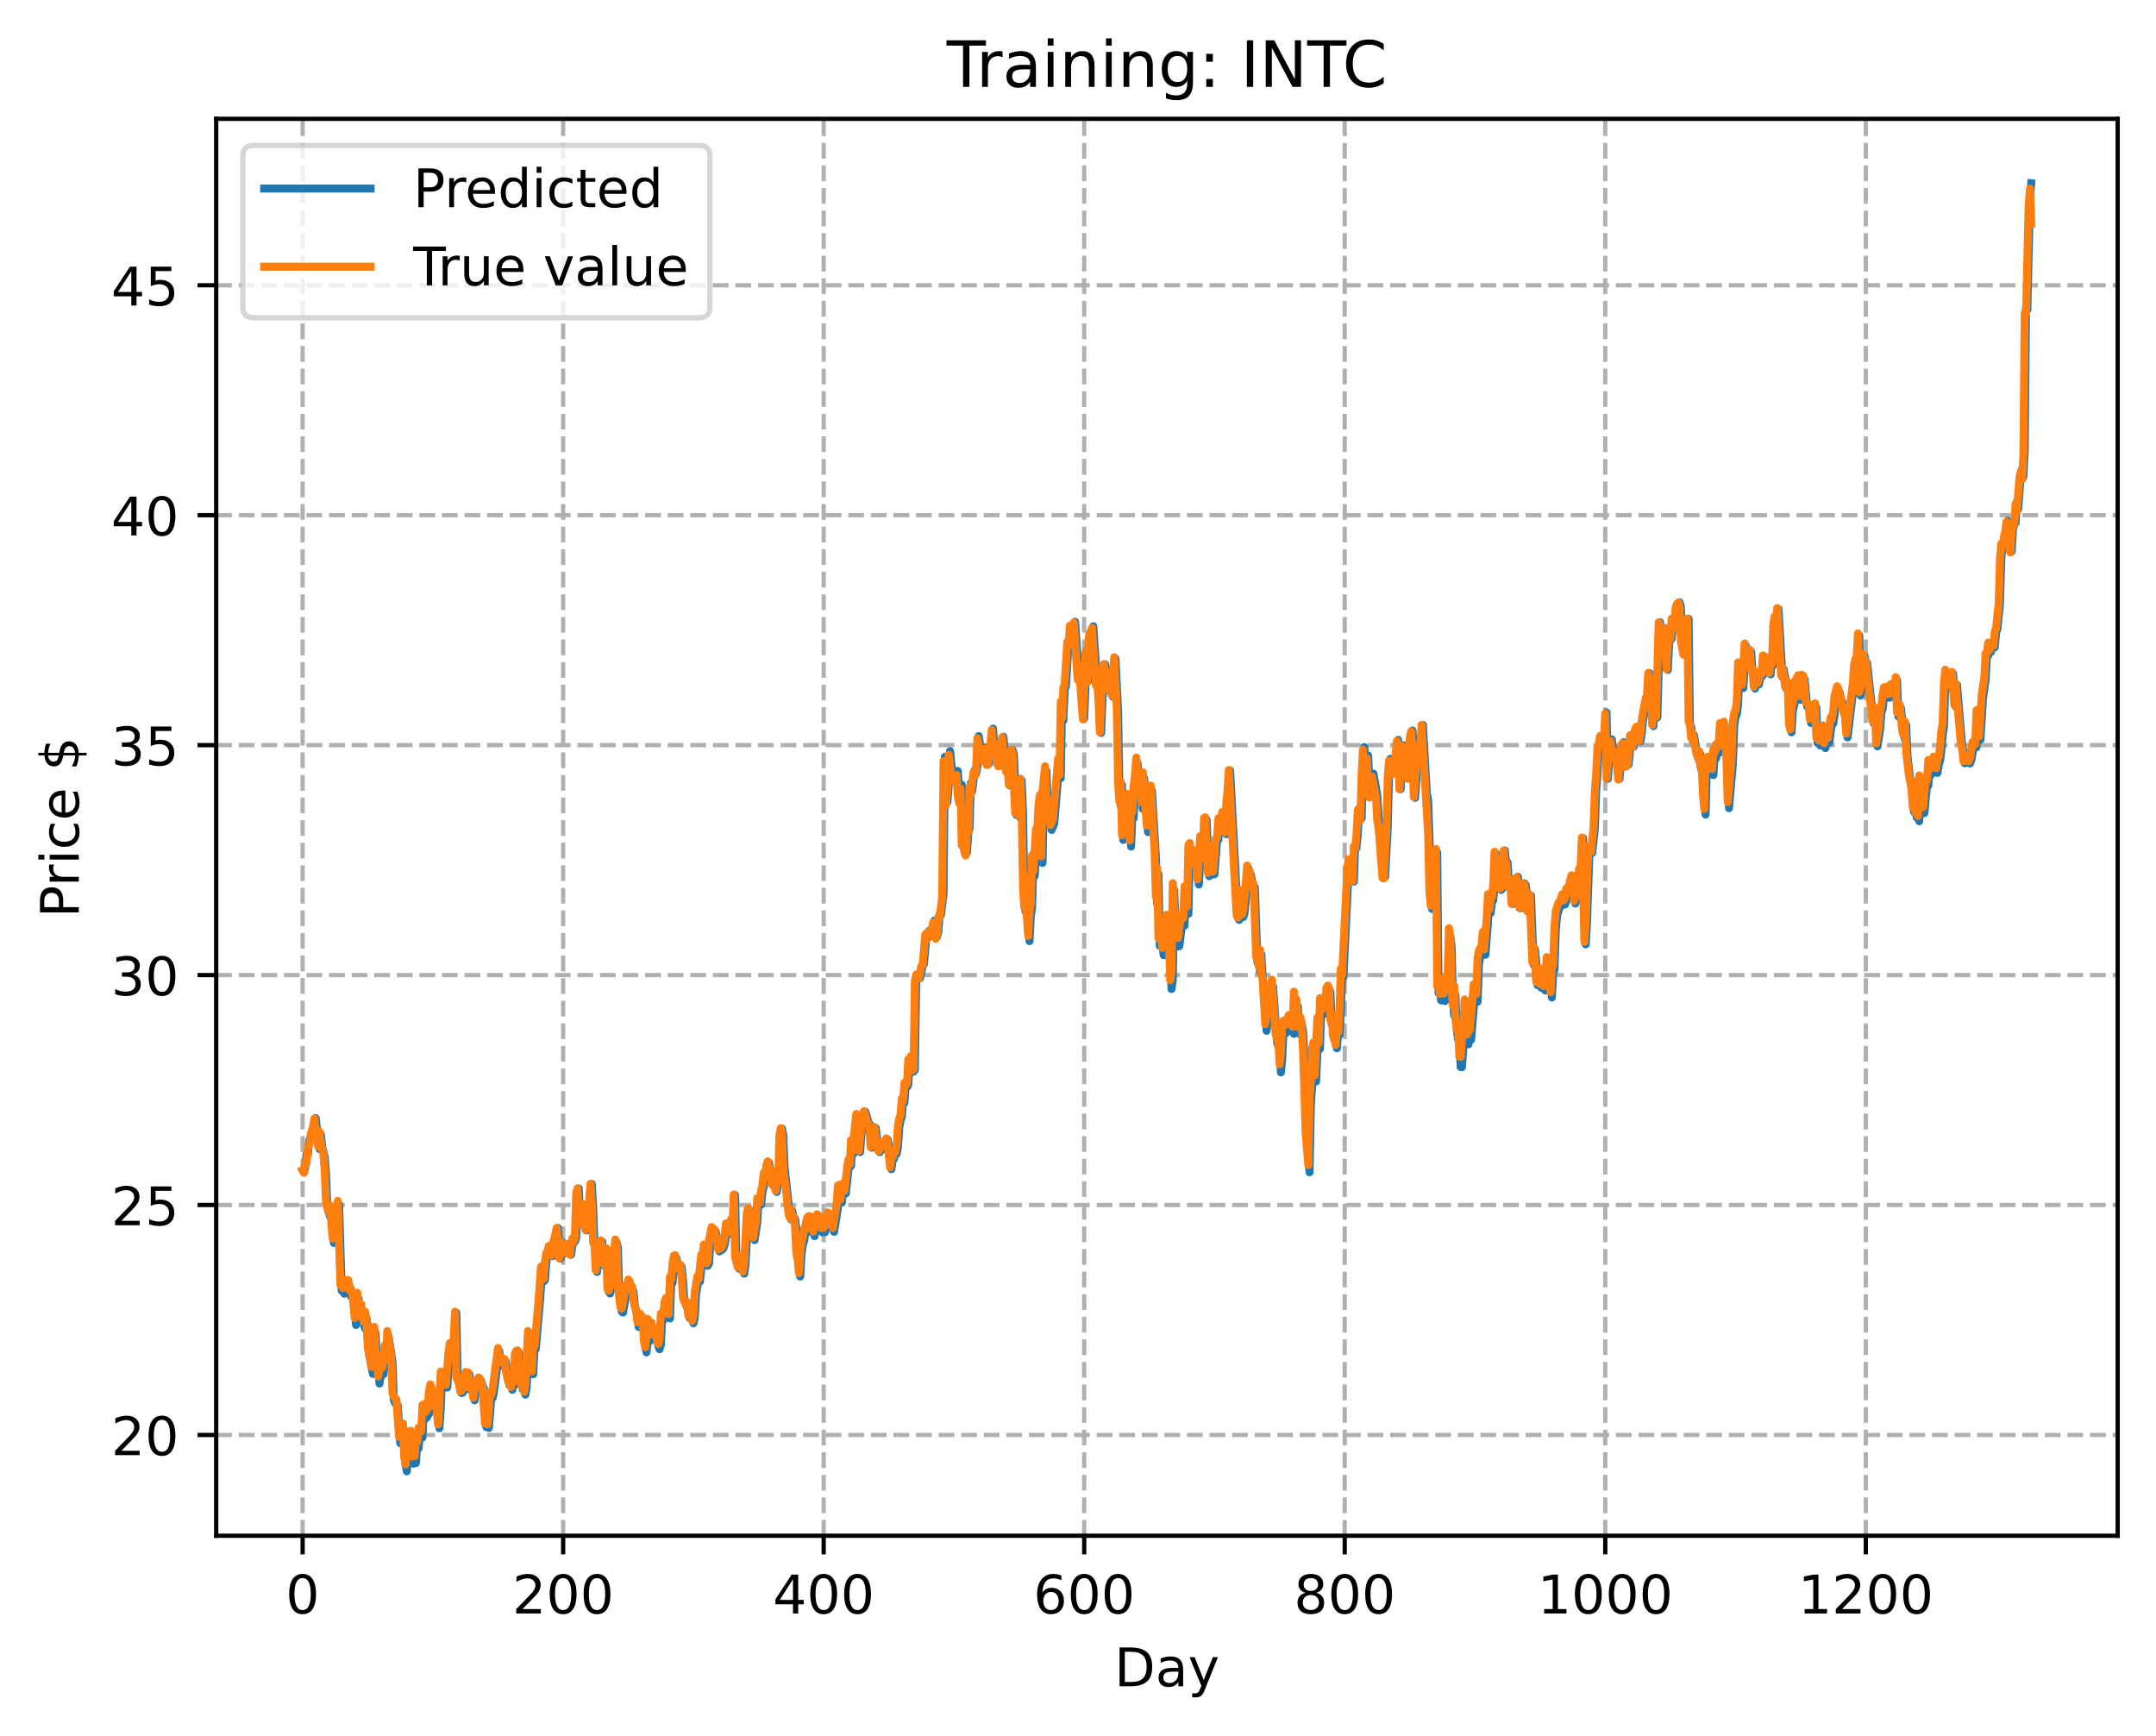 <?xml version="1.0" encoding="utf-8" standalone="no"?>
<!DOCTYPE svg PUBLIC "-//W3C//DTD SVG 1.1//EN"
  "http://www.w3.org/Graphics/SVG/1.1/DTD/svg11.dtd">
<!-- Created with matplotlib (https://matplotlib.org/) -->
<svg height="325.986pt" version="1.1" viewBox="0 0 404.923 325.986" width="404.923pt" xmlns="http://www.w3.org/2000/svg" xmlns:xlink="http://www.w3.org/1999/xlink">
 <defs>
  <style type="text/css">
*{stroke-linecap:butt;stroke-linejoin:round;}
  </style>
 </defs>
 <g id="figure_1">
  <g id="patch_1">
   <path d="M 0 325.986 
L 404.923 325.986 
L 404.923 0 
L 0 0 
z
" style="fill:#ffffff;"/>
  </g>
  <g id="axes_1">
   <g id="patch_2">
    <path d="M 40.603 288.43 
L 397.723 288.43 
L 397.723 22.318 
L 40.603 22.318 
z
" style="fill:#ffffff;"/>
   </g>
   <g id="matplotlib.axis_1">
    <g id="xtick_1">
     <g id="line2d_1">
      <path clip-path="url(#pa164f77a2f)" d="M 56.836 288.43 
L 56.836 22.318 
" style="fill:none;stroke:#b0b0b0;stroke-dasharray:2.96,1.28;stroke-dashoffset:0;stroke-width:0.8;"/>
     </g>
     <g id="line2d_2">
      <defs>
       <path d="M 0 0 
L 0 3.5 
" id="mfecd3a576f" style="stroke:#000000;stroke-width:0.8;"/>
      </defs>
      <g>
       <use style="stroke:#000000;stroke-width:0.8;" x="56.836" xlink:href="#mfecd3a576f" y="288.43"/>
      </g>
     </g>
     <g id="text_1">
      <!-- 0 -->
      <defs>
       <path d="M 31.781 66.406 
Q 24.172 66.406 20.328 58.906 
Q 16.5 51.422 16.5 36.375 
Q 16.5 21.391 20.328 13.891 
Q 24.172 6.391 31.781 6.391 
Q 39.453 6.391 43.281 13.891 
Q 47.125 21.391 47.125 36.375 
Q 47.125 51.422 43.281 58.906 
Q 39.453 66.406 31.781 66.406 
z
M 31.781 74.219 
Q 44.047 74.219 50.516 64.516 
Q 56.984 54.828 56.984 36.375 
Q 56.984 17.969 50.516 8.266 
Q 44.047 -1.422 31.781 -1.422 
Q 19.531 -1.422 13.062 8.266 
Q 6.594 17.969 6.594 36.375 
Q 6.594 54.828 13.062 64.516 
Q 19.531 74.219 31.781 74.219 
z
" id="DejaVuSans-48"/>
      </defs>
      <g transform="translate(53.655 303.029)scale(0.1 -0.1)">
       <use xlink:href="#DejaVuSans-48"/>
      </g>
     </g>
    </g>
    <g id="xtick_2">
     <g id="line2d_3">
      <path clip-path="url(#pa164f77a2f)" d="M 105.766 288.43 
L 105.766 22.318 
" style="fill:none;stroke:#b0b0b0;stroke-dasharray:2.96,1.28;stroke-dashoffset:0;stroke-width:0.8;"/>
     </g>
     <g id="line2d_4">
      <g>
       <use style="stroke:#000000;stroke-width:0.8;" x="105.766" xlink:href="#mfecd3a576f" y="288.43"/>
      </g>
     </g>
     <g id="text_2">
      <!-- 200 -->
      <defs>
       <path d="M 19.188 8.297 
L 53.609 8.297 
L 53.609 0 
L 7.328 0 
L 7.328 8.297 
Q 12.938 14.109 22.625 23.891 
Q 32.328 33.688 34.812 36.531 
Q 39.547 41.844 41.422 45.531 
Q 43.312 49.219 43.312 52.781 
Q 43.312 58.594 39.234 62.25 
Q 35.156 65.922 28.609 65.922 
Q 23.969 65.922 18.812 64.312 
Q 13.672 62.703 7.812 59.422 
L 7.812 69.391 
Q 13.766 71.781 18.938 73 
Q 24.125 74.219 28.422 74.219 
Q 39.75 74.219 46.484 68.547 
Q 53.219 62.891 53.219 53.422 
Q 53.219 48.922 51.531 44.891 
Q 49.859 40.875 45.406 35.406 
Q 44.188 33.984 37.641 27.219 
Q 31.109 20.453 19.188 8.297 
z
" id="DejaVuSans-50"/>
      </defs>
      <g transform="translate(96.223 303.029)scale(0.1 -0.1)">
       <use xlink:href="#DejaVuSans-50"/>
       <use x="63.623" xlink:href="#DejaVuSans-48"/>
       <use x="127.246" xlink:href="#DejaVuSans-48"/>
      </g>
     </g>
    </g>
    <g id="xtick_3">
     <g id="line2d_5">
      <path clip-path="url(#pa164f77a2f)" d="M 154.697 288.43 
L 154.697 22.318 
" style="fill:none;stroke:#b0b0b0;stroke-dasharray:2.96,1.28;stroke-dashoffset:0;stroke-width:0.8;"/>
     </g>
     <g id="line2d_6">
      <g>
       <use style="stroke:#000000;stroke-width:0.8;" x="154.697" xlink:href="#mfecd3a576f" y="288.43"/>
      </g>
     </g>
     <g id="text_3">
      <!-- 400 -->
      <defs>
       <path d="M 37.797 64.312 
L 12.891 25.391 
L 37.797 25.391 
z
M 35.203 72.906 
L 47.609 72.906 
L 47.609 25.391 
L 58.016 25.391 
L 58.016 17.188 
L 47.609 17.188 
L 47.609 0 
L 37.797 0 
L 37.797 17.188 
L 4.891 17.188 
L 4.891 26.703 
z
" id="DejaVuSans-52"/>
      </defs>
      <g transform="translate(145.153 303.029)scale(0.1 -0.1)">
       <use xlink:href="#DejaVuSans-52"/>
       <use x="63.623" xlink:href="#DejaVuSans-48"/>
       <use x="127.246" xlink:href="#DejaVuSans-48"/>
      </g>
     </g>
    </g>
    <g id="xtick_4">
     <g id="line2d_7">
      <path clip-path="url(#pa164f77a2f)" d="M 203.628 288.43 
L 203.628 22.318 
" style="fill:none;stroke:#b0b0b0;stroke-dasharray:2.96,1.28;stroke-dashoffset:0;stroke-width:0.8;"/>
     </g>
     <g id="line2d_8">
      <g>
       <use style="stroke:#000000;stroke-width:0.8;" x="203.628" xlink:href="#mfecd3a576f" y="288.43"/>
      </g>
     </g>
     <g id="text_4">
      <!-- 600 -->
      <defs>
       <path d="M 33.016 40.375 
Q 26.375 40.375 22.484 35.828 
Q 18.609 31.297 18.609 23.391 
Q 18.609 15.531 22.484 10.953 
Q 26.375 6.391 33.016 6.391 
Q 39.656 6.391 43.531 10.953 
Q 47.406 15.531 47.406 23.391 
Q 47.406 31.297 43.531 35.828 
Q 39.656 40.375 33.016 40.375 
z
M 52.594 71.297 
L 52.594 62.312 
Q 48.875 64.062 45.094 64.984 
Q 41.312 65.922 37.594 65.922 
Q 27.828 65.922 22.672 59.328 
Q 17.531 52.734 16.797 39.406 
Q 19.672 43.656 24.016 45.922 
Q 28.375 48.188 33.594 48.188 
Q 44.578 48.188 50.953 41.516 
Q 57.328 34.859 57.328 23.391 
Q 57.328 12.156 50.688 5.359 
Q 44.047 -1.422 33.016 -1.422 
Q 20.359 -1.422 13.672 8.266 
Q 6.984 17.969 6.984 36.375 
Q 6.984 53.656 15.188 63.938 
Q 23.391 74.219 37.203 74.219 
Q 40.922 74.219 44.703 73.484 
Q 48.484 72.75 52.594 71.297 
z
" id="DejaVuSans-54"/>
      </defs>
      <g transform="translate(194.084 303.029)scale(0.1 -0.1)">
       <use xlink:href="#DejaVuSans-54"/>
       <use x="63.623" xlink:href="#DejaVuSans-48"/>
       <use x="127.246" xlink:href="#DejaVuSans-48"/>
      </g>
     </g>
    </g>
    <g id="xtick_5">
     <g id="line2d_9">
      <path clip-path="url(#pa164f77a2f)" d="M 252.558 288.43 
L 252.558 22.318 
" style="fill:none;stroke:#b0b0b0;stroke-dasharray:2.96,1.28;stroke-dashoffset:0;stroke-width:0.8;"/>
     </g>
     <g id="line2d_10">
      <g>
       <use style="stroke:#000000;stroke-width:0.8;" x="252.558" xlink:href="#mfecd3a576f" y="288.43"/>
      </g>
     </g>
     <g id="text_5">
      <!-- 800 -->
      <defs>
       <path d="M 31.781 34.625 
Q 24.75 34.625 20.719 30.859 
Q 16.703 27.094 16.703 20.516 
Q 16.703 13.922 20.719 10.156 
Q 24.75 6.391 31.781 6.391 
Q 38.812 6.391 42.859 10.172 
Q 46.922 13.969 46.922 20.516 
Q 46.922 27.094 42.891 30.859 
Q 38.875 34.625 31.781 34.625 
z
M 21.922 38.812 
Q 15.578 40.375 12.031 44.719 
Q 8.5 49.078 8.5 55.328 
Q 8.5 64.062 14.719 69.141 
Q 20.953 74.219 31.781 74.219 
Q 42.672 74.219 48.875 69.141 
Q 55.078 64.062 55.078 55.328 
Q 55.078 49.078 51.531 44.719 
Q 48 40.375 41.703 38.812 
Q 48.828 37.156 52.797 32.312 
Q 56.781 27.484 56.781 20.516 
Q 56.781 9.906 50.312 4.234 
Q 43.844 -1.422 31.781 -1.422 
Q 19.734 -1.422 13.25 4.234 
Q 6.781 9.906 6.781 20.516 
Q 6.781 27.484 10.781 32.312 
Q 14.797 37.156 21.922 38.812 
z
M 18.312 54.391 
Q 18.312 48.734 21.844 45.562 
Q 25.391 42.391 31.781 42.391 
Q 38.141 42.391 41.719 45.562 
Q 45.312 48.734 45.312 54.391 
Q 45.312 60.062 41.719 63.234 
Q 38.141 66.406 31.781 66.406 
Q 25.391 66.406 21.844 63.234 
Q 18.312 60.062 18.312 54.391 
z
" id="DejaVuSans-56"/>
      </defs>
      <g transform="translate(243.015 303.029)scale(0.1 -0.1)">
       <use xlink:href="#DejaVuSans-56"/>
       <use x="63.623" xlink:href="#DejaVuSans-48"/>
       <use x="127.246" xlink:href="#DejaVuSans-48"/>
      </g>
     </g>
    </g>
    <g id="xtick_6">
     <g id="line2d_11">
      <path clip-path="url(#pa164f77a2f)" d="M 301.489 288.43 
L 301.489 22.318 
" style="fill:none;stroke:#b0b0b0;stroke-dasharray:2.96,1.28;stroke-dashoffset:0;stroke-width:0.8;"/>
     </g>
     <g id="line2d_12">
      <g>
       <use style="stroke:#000000;stroke-width:0.8;" x="301.489" xlink:href="#mfecd3a576f" y="288.43"/>
      </g>
     </g>
     <g id="text_6">
      <!-- 1000 -->
      <defs>
       <path d="M 12.406 8.297 
L 28.516 8.297 
L 28.516 63.922 
L 10.984 60.406 
L 10.984 69.391 
L 28.422 72.906 
L 38.281 72.906 
L 38.281 8.297 
L 54.391 8.297 
L 54.391 0 
L 12.406 0 
z
" id="DejaVuSans-49"/>
      </defs>
      <g transform="translate(288.764 303.029)scale(0.1 -0.1)">
       <use xlink:href="#DejaVuSans-49"/>
       <use x="63.623" xlink:href="#DejaVuSans-48"/>
       <use x="127.246" xlink:href="#DejaVuSans-48"/>
       <use x="190.869" xlink:href="#DejaVuSans-48"/>
      </g>
     </g>
    </g>
    <g id="xtick_7">
     <g id="line2d_13">
      <path clip-path="url(#pa164f77a2f)" d="M 350.419 288.43 
L 350.419 22.318 
" style="fill:none;stroke:#b0b0b0;stroke-dasharray:2.96,1.28;stroke-dashoffset:0;stroke-width:0.8;"/>
     </g>
     <g id="line2d_14">
      <g>
       <use style="stroke:#000000;stroke-width:0.8;" x="350.419" xlink:href="#mfecd3a576f" y="288.43"/>
      </g>
     </g>
     <g id="text_7">
      <!-- 1200 -->
      <g transform="translate(337.694 303.029)scale(0.1 -0.1)">
       <use xlink:href="#DejaVuSans-49"/>
       <use x="63.623" xlink:href="#DejaVuSans-50"/>
       <use x="127.246" xlink:href="#DejaVuSans-48"/>
       <use x="190.869" xlink:href="#DejaVuSans-48"/>
      </g>
     </g>
    </g>
    <g id="text_8">
     <!-- Day -->
     <defs>
      <path d="M 19.672 64.797 
L 19.672 8.109 
L 31.594 8.109 
Q 46.688 8.109 53.688 14.938 
Q 60.688 21.781 60.688 36.531 
Q 60.688 51.172 53.688 57.984 
Q 46.688 64.797 31.594 64.797 
z
M 9.812 72.906 
L 30.078 72.906 
Q 51.266 72.906 61.172 64.094 
Q 71.094 55.281 71.094 36.531 
Q 71.094 17.672 61.125 8.828 
Q 51.172 0 30.078 0 
L 9.812 0 
z
" id="DejaVuSans-68"/>
      <path d="M 34.281 27.484 
Q 23.391 27.484 19.188 25 
Q 14.984 22.516 14.984 16.5 
Q 14.984 11.719 18.141 8.906 
Q 21.297 6.109 26.703 6.109 
Q 34.188 6.109 38.703 11.406 
Q 43.219 16.703 43.219 25.484 
L 43.219 27.484 
z
M 52.203 31.203 
L 52.203 0 
L 43.219 0 
L 43.219 8.297 
Q 40.141 3.328 35.547 0.953 
Q 30.953 -1.422 24.312 -1.422 
Q 15.922 -1.422 10.953 3.297 
Q 6 8.016 6 15.922 
Q 6 25.141 12.172 29.828 
Q 18.359 34.516 30.609 34.516 
L 43.219 34.516 
L 43.219 35.406 
Q 43.219 41.609 39.141 45 
Q 35.062 48.391 27.688 48.391 
Q 23 48.391 18.547 47.266 
Q 14.109 46.141 10.016 43.891 
L 10.016 52.203 
Q 14.938 54.109 19.578 55.047 
Q 24.219 56 28.609 56 
Q 40.484 56 46.344 49.844 
Q 52.203 43.703 52.203 31.203 
z
" id="DejaVuSans-97"/>
      <path d="M 32.172 -5.078 
Q 28.375 -14.844 24.75 -17.812 
Q 21.141 -20.797 15.094 -20.797 
L 7.906 -20.797 
L 7.906 -13.281 
L 13.188 -13.281 
Q 16.891 -13.281 18.938 -11.516 
Q 21 -9.766 23.484 -3.219 
L 25.094 0.875 
L 2.984 54.688 
L 12.5 54.688 
L 29.594 11.922 
L 46.688 54.688 
L 56.203 54.688 
z
" id="DejaVuSans-121"/>
     </defs>
     <g transform="translate(209.29 316.707)scale(0.1 -0.1)">
      <use xlink:href="#DejaVuSans-68"/>
      <use x="77.002" xlink:href="#DejaVuSans-97"/>
      <use x="138.281" xlink:href="#DejaVuSans-121"/>
     </g>
    </g>
   </g>
   <g id="matplotlib.axis_2">
    <g id="ytick_1">
     <g id="line2d_15">
      <path clip-path="url(#pa164f77a2f)" d="M 40.603 269.502 
L 397.723 269.502 
" style="fill:none;stroke:#b0b0b0;stroke-dasharray:2.96,1.28;stroke-dashoffset:0;stroke-width:0.8;"/>
     </g>
     <g id="line2d_16">
      <defs>
       <path d="M 0 0 
L -3.5 0 
" id="m08244c8656" style="stroke:#000000;stroke-width:0.8;"/>
      </defs>
      <g>
       <use style="stroke:#000000;stroke-width:0.8;" x="40.603" xlink:href="#m08244c8656" y="269.502"/>
      </g>
     </g>
     <g id="text_9">
      <!-- 20 -->
      <g transform="translate(20.878 273.301)scale(0.1 -0.1)">
       <use xlink:href="#DejaVuSans-50"/>
       <use x="63.623" xlink:href="#DejaVuSans-48"/>
      </g>
     </g>
    </g>
    <g id="ytick_2">
     <g id="line2d_17">
      <path clip-path="url(#pa164f77a2f)" d="M 40.603 226.317 
L 397.723 226.317 
" style="fill:none;stroke:#b0b0b0;stroke-dasharray:2.96,1.28;stroke-dashoffset:0;stroke-width:0.8;"/>
     </g>
     <g id="line2d_18">
      <g>
       <use style="stroke:#000000;stroke-width:0.8;" x="40.603" xlink:href="#m08244c8656" y="226.317"/>
      </g>
     </g>
     <g id="text_10">
      <!-- 25 -->
      <defs>
       <path d="M 10.797 72.906 
L 49.516 72.906 
L 49.516 64.594 
L 19.828 64.594 
L 19.828 46.734 
Q 21.969 47.469 24.109 47.828 
Q 26.266 48.188 28.422 48.188 
Q 40.625 48.188 47.75 41.5 
Q 54.891 34.812 54.891 23.391 
Q 54.891 11.625 47.562 5.094 
Q 40.234 -1.422 26.906 -1.422 
Q 22.312 -1.422 17.547 -0.641 
Q 12.797 0.141 7.719 1.703 
L 7.719 11.625 
Q 12.109 9.234 16.797 8.062 
Q 21.484 6.891 26.703 6.891 
Q 35.156 6.891 40.078 11.328 
Q 45.016 15.766 45.016 23.391 
Q 45.016 31 40.078 35.438 
Q 35.156 39.891 26.703 39.891 
Q 22.75 39.891 18.812 39.016 
Q 14.891 38.141 10.797 36.281 
z
" id="DejaVuSans-53"/>
      </defs>
      <g transform="translate(20.878 230.116)scale(0.1 -0.1)">
       <use xlink:href="#DejaVuSans-50"/>
       <use x="63.623" xlink:href="#DejaVuSans-53"/>
      </g>
     </g>
    </g>
    <g id="ytick_3">
     <g id="line2d_19">
      <path clip-path="url(#pa164f77a2f)" d="M 40.603 183.132 
L 397.723 183.132 
" style="fill:none;stroke:#b0b0b0;stroke-dasharray:2.96,1.28;stroke-dashoffset:0;stroke-width:0.8;"/>
     </g>
     <g id="line2d_20">
      <g>
       <use style="stroke:#000000;stroke-width:0.8;" x="40.603" xlink:href="#m08244c8656" y="183.132"/>
      </g>
     </g>
     <g id="text_11">
      <!-- 30 -->
      <defs>
       <path d="M 40.578 39.312 
Q 47.656 37.797 51.625 33 
Q 55.609 28.219 55.609 21.188 
Q 55.609 10.406 48.188 4.484 
Q 40.766 -1.422 27.094 -1.422 
Q 22.516 -1.422 17.656 -0.516 
Q 12.797 0.391 7.625 2.203 
L 7.625 11.719 
Q 11.719 9.328 16.594 8.109 
Q 21.484 6.891 26.812 6.891 
Q 36.078 6.891 40.938 10.547 
Q 45.797 14.203 45.797 21.188 
Q 45.797 27.641 41.281 31.266 
Q 36.766 34.906 28.719 34.906 
L 20.219 34.906 
L 20.219 43.016 
L 29.109 43.016 
Q 36.375 43.016 40.234 45.922 
Q 44.094 48.828 44.094 54.297 
Q 44.094 59.906 40.109 62.906 
Q 36.141 65.922 28.719 65.922 
Q 24.656 65.922 20.016 65.031 
Q 15.375 64.156 9.812 62.312 
L 9.812 71.094 
Q 15.438 72.656 20.344 73.438 
Q 25.25 74.219 29.594 74.219 
Q 40.828 74.219 47.359 69.109 
Q 53.906 64.016 53.906 55.328 
Q 53.906 49.266 50.438 45.094 
Q 46.969 40.922 40.578 39.312 
z
" id="DejaVuSans-51"/>
      </defs>
      <g transform="translate(20.878 186.931)scale(0.1 -0.1)">
       <use xlink:href="#DejaVuSans-51"/>
       <use x="63.623" xlink:href="#DejaVuSans-48"/>
      </g>
     </g>
    </g>
    <g id="ytick_4">
     <g id="line2d_21">
      <path clip-path="url(#pa164f77a2f)" d="M 40.603 139.947 
L 397.723 139.947 
" style="fill:none;stroke:#b0b0b0;stroke-dasharray:2.96,1.28;stroke-dashoffset:0;stroke-width:0.8;"/>
     </g>
     <g id="line2d_22">
      <g>
       <use style="stroke:#000000;stroke-width:0.8;" x="40.603" xlink:href="#m08244c8656" y="139.947"/>
      </g>
     </g>
     <g id="text_12">
      <!-- 35 -->
      <g transform="translate(20.878 143.746)scale(0.1 -0.1)">
       <use xlink:href="#DejaVuSans-51"/>
       <use x="63.623" xlink:href="#DejaVuSans-53"/>
      </g>
     </g>
    </g>
    <g id="ytick_5">
     <g id="line2d_23">
      <path clip-path="url(#pa164f77a2f)" d="M 40.603 96.762 
L 397.723 96.762 
" style="fill:none;stroke:#b0b0b0;stroke-dasharray:2.96,1.28;stroke-dashoffset:0;stroke-width:0.8;"/>
     </g>
     <g id="line2d_24">
      <g>
       <use style="stroke:#000000;stroke-width:0.8;" x="40.603" xlink:href="#m08244c8656" y="96.762"/>
      </g>
     </g>
     <g id="text_13">
      <!-- 40 -->
      <g transform="translate(20.878 100.561)scale(0.1 -0.1)">
       <use xlink:href="#DejaVuSans-52"/>
       <use x="63.623" xlink:href="#DejaVuSans-48"/>
      </g>
     </g>
    </g>
    <g id="ytick_6">
     <g id="line2d_25">
      <path clip-path="url(#pa164f77a2f)" d="M 40.603 53.577 
L 397.723 53.577 
" style="fill:none;stroke:#b0b0b0;stroke-dasharray:2.96,1.28;stroke-dashoffset:0;stroke-width:0.8;"/>
     </g>
     <g id="line2d_26">
      <g>
       <use style="stroke:#000000;stroke-width:0.8;" x="40.603" xlink:href="#m08244c8656" y="53.577"/>
      </g>
     </g>
     <g id="text_14">
      <!-- 45 -->
      <g transform="translate(20.878 57.376)scale(0.1 -0.1)">
       <use xlink:href="#DejaVuSans-52"/>
       <use x="63.623" xlink:href="#DejaVuSans-53"/>
      </g>
     </g>
    </g>
    <g id="text_15">
     <!-- Price $ -->
     <defs>
      <path d="M 19.672 64.797 
L 19.672 37.406 
L 32.078 37.406 
Q 38.969 37.406 42.719 40.969 
Q 46.484 44.531 46.484 51.125 
Q 46.484 57.672 42.719 61.234 
Q 38.969 64.797 32.078 64.797 
z
M 9.812 72.906 
L 32.078 72.906 
Q 44.344 72.906 50.609 67.359 
Q 56.891 61.812 56.891 51.125 
Q 56.891 40.328 50.609 34.812 
Q 44.344 29.297 32.078 29.297 
L 19.672 29.297 
L 19.672 0 
L 9.812 0 
z
" id="DejaVuSans-80"/>
      <path d="M 41.109 46.297 
Q 39.594 47.172 37.812 47.578 
Q 36.031 48 33.891 48 
Q 26.266 48 22.188 43.047 
Q 18.109 38.094 18.109 28.812 
L 18.109 0 
L 9.078 0 
L 9.078 54.688 
L 18.109 54.688 
L 18.109 46.188 
Q 20.953 51.172 25.484 53.578 
Q 30.031 56 36.531 56 
Q 37.453 56 38.578 55.875 
Q 39.703 55.766 41.062 55.516 
z
" id="DejaVuSans-114"/>
      <path d="M 9.422 54.688 
L 18.406 54.688 
L 18.406 0 
L 9.422 0 
z
M 9.422 75.984 
L 18.406 75.984 
L 18.406 64.594 
L 9.422 64.594 
z
" id="DejaVuSans-105"/>
      <path d="M 48.781 52.594 
L 48.781 44.188 
Q 44.969 46.297 41.141 47.344 
Q 37.312 48.391 33.406 48.391 
Q 24.656 48.391 19.812 42.844 
Q 14.984 37.312 14.984 27.297 
Q 14.984 17.281 19.812 11.734 
Q 24.656 6.203 33.406 6.203 
Q 37.312 6.203 41.141 7.25 
Q 44.969 8.297 48.781 10.406 
L 48.781 2.094 
Q 45.016 0.344 40.984 -0.531 
Q 36.969 -1.422 32.422 -1.422 
Q 20.062 -1.422 12.781 6.344 
Q 5.516 14.109 5.516 27.297 
Q 5.516 40.672 12.859 48.328 
Q 20.219 56 33.016 56 
Q 37.156 56 41.109 55.141 
Q 45.062 54.297 48.781 52.594 
z
" id="DejaVuSans-99"/>
      <path d="M 56.203 29.594 
L 56.203 25.203 
L 14.891 25.203 
Q 15.484 15.922 20.484 11.062 
Q 25.484 6.203 34.422 6.203 
Q 39.594 6.203 44.453 7.469 
Q 49.312 8.734 54.109 11.281 
L 54.109 2.781 
Q 49.266 0.734 44.188 -0.344 
Q 39.109 -1.422 33.891 -1.422 
Q 20.797 -1.422 13.156 6.188 
Q 5.516 13.812 5.516 26.812 
Q 5.516 40.234 12.766 48.109 
Q 20.016 56 32.328 56 
Q 43.359 56 49.781 48.891 
Q 56.203 41.797 56.203 29.594 
z
M 47.219 32.234 
Q 47.125 39.594 43.094 43.984 
Q 39.062 48.391 32.422 48.391 
Q 24.906 48.391 20.391 44.141 
Q 15.875 39.891 15.188 32.172 
z
" id="DejaVuSans-101"/>
      <path id="DejaVuSans-32"/>
      <path d="M 33.797 -14.703 
L 28.906 -14.703 
L 28.859 0 
Q 23.734 0.094 18.609 1.188 
Q 13.484 2.297 8.297 4.5 
L 8.297 13.281 
Q 13.281 10.156 18.375 8.562 
Q 23.484 6.984 28.906 6.938 
L 28.906 29.203 
Q 18.109 30.953 13.203 35.156 
Q 8.297 39.359 8.297 46.688 
Q 8.297 54.641 13.625 59.219 
Q 18.953 63.812 28.906 64.5 
L 28.906 75.984 
L 33.797 75.984 
L 33.797 64.656 
Q 38.328 64.453 42.578 63.688 
Q 46.828 62.938 50.875 61.625 
L 50.875 53.078 
Q 46.828 55.125 42.547 56.25 
Q 38.281 57.375 33.797 57.562 
L 33.797 36.719 
Q 44.875 35.016 50.094 30.609 
Q 55.328 26.219 55.328 18.609 
Q 55.328 10.359 49.781 5.594 
Q 44.234 0.828 33.797 0.094 
z
M 28.906 37.594 
L 28.906 57.625 
Q 23.25 56.984 20.266 54.391 
Q 17.281 51.812 17.281 47.516 
Q 17.281 43.312 20.031 40.969 
Q 22.797 38.625 28.906 37.594 
z
M 33.797 28.219 
L 33.797 7.078 
Q 39.984 7.906 43.141 10.594 
Q 46.297 13.281 46.297 17.672 
Q 46.297 21.969 43.281 24.5 
Q 40.281 27.047 33.797 28.219 
z
" id="DejaVuSans-36"/>
     </defs>
     <g transform="translate(14.798 172.342)rotate(-90)scale(0.1 -0.1)">
      <use xlink:href="#DejaVuSans-80"/>
      <use x="58.553" xlink:href="#DejaVuSans-114"/>
      <use x="99.666" xlink:href="#DejaVuSans-105"/>
      <use x="127.449" xlink:href="#DejaVuSans-99"/>
      <use x="182.43" xlink:href="#DejaVuSans-101"/>
      <use x="243.953" xlink:href="#DejaVuSans-32"/>
      <use x="275.74" xlink:href="#DejaVuSans-36"/>
     </g>
    </g>
   </g>
   <g id="line2d_27">
    <path clip-path="url(#pa164f77a2f)" d="M 56.836 219.768 
L 57.081 220.195 
L 57.325 219.319 
L 57.57 216.733 
L 57.814 216.835 
L 58.059 214.161 
L 58.304 213.788 
L 58.548 212.457 
L 59.038 211.313 
L 59.282 209.985 
L 60.016 215.826 
L 60.261 213.072 
L 60.506 215.381 
L 60.995 217.362 
L 61.24 220.692 
L 61.484 226.769 
L 61.974 228.438 
L 62.218 227.013 
L 62.708 233.451 
L 62.952 228.52 
L 63.197 232.224 
L 63.441 232.401 
L 63.686 226.237 
L 64.175 242.411 
L 64.42 241.677 
L 64.665 242.981 
L 64.909 241.49 
L 65.154 241.454 
L 65.399 241.977 
L 65.643 241.466 
L 65.888 243.443 
L 66.133 243.175 
L 66.377 243.718 
L 66.867 248.845 
L 67.111 247.943 
L 67.356 243.975 
L 67.601 247.805 
L 68.09 246.181 
L 68.335 248.749 
L 68.579 249.524 
L 68.824 247.566 
L 69.069 249.055 
L 69.313 254.414 
L 70.047 258.039 
L 70.292 255.792 
L 70.536 250.382 
L 70.781 255.332 
L 71.026 256.355 
L 71.27 259.852 
L 71.76 256.994 
L 72.004 258.132 
L 72.494 253.797 
L 72.738 256.615 
L 72.983 251.061 
L 73.717 255.706 
L 73.962 262.904 
L 74.206 263.537 
L 74.696 263.974 
L 75.185 271.075 
L 75.429 270.414 
L 75.674 269.049 
L 75.919 268.523 
L 76.163 275.041 
L 76.408 276.334 
L 76.653 273.145 
L 76.897 271.675 
L 77.142 271.339 
L 77.387 269.948 
L 77.631 274.908 
L 77.876 274.534 
L 78.121 274.787 
L 78.365 270.96 
L 78.61 272.056 
L 78.855 269.311 
L 79.099 269.317 
L 79.344 269.981 
L 79.589 264.959 
L 79.833 264.775 
L 80.078 266.325 
L 80.567 265.56 
L 80.812 262.096 
L 81.056 260.83 
L 81.301 261.449 
L 81.546 263.713 
L 81.79 264.762 
L 82.035 264.632 
L 82.28 265.822 
L 82.524 268.247 
L 82.769 264.766 
L 83.014 258.112 
L 83.258 258.623 
L 83.503 260.021 
L 83.748 259.19 
L 83.992 260.604 
L 84.482 254.322 
L 84.726 252.543 
L 84.971 252.595 
L 85.216 253.61 
L 85.46 251.536 
L 85.705 246.537 
L 85.95 259.189 
L 86.439 260.261 
L 86.684 261.636 
L 86.928 261.541 
L 87.173 260.736 
L 87.417 258.752 
L 87.662 257.942 
L 87.907 260.891 
L 88.151 258.097 
L 88.396 259.867 
L 88.641 259.722 
L 89.13 263.007 
L 89.375 261.318 
L 89.619 261.062 
L 89.864 259.671 
L 90.109 259.191 
L 90.353 259.354 
L 90.598 260.406 
L 90.843 260.604 
L 91.332 268.025 
L 91.577 266.478 
L 91.821 268.187 
L 92.311 262.033 
L 92.555 262.5 
L 92.8 261.193 
L 93.778 253.75 
L 94.023 256.463 
L 94.268 255.458 
L 94.512 255.906 
L 94.757 255.691 
L 95.002 255.748 
L 95.246 258.124 
L 95.736 260.198 
L 95.98 259.827 
L 96.225 261.027 
L 96.47 258.479 
L 96.714 260.05 
L 96.959 254.595 
L 97.204 254.134 
L 97.448 254.033 
L 97.693 257.667 
L 97.938 257.455 
L 98.182 260.975 
L 98.427 260.145 
L 98.672 261.932 
L 98.916 260.584 
L 99.405 250.375 
L 99.65 254.294 
L 99.895 255.513 
L 100.139 258.111 
L 100.384 253.467 
L 100.629 253.36 
L 101.363 244.966 
L 101.852 238.201 
L 102.097 240.694 
L 102.341 240.453 
L 102.586 237.273 
L 102.831 235.656 
L 103.075 235.285 
L 103.32 234.194 
L 103.565 235.509 
L 103.809 235.906 
L 104.054 233.758 
L 104.543 231.88 
L 104.788 230.617 
L 105.032 234.361 
L 105.277 236.385 
L 105.522 233.217 
L 105.766 235.535 
L 106.011 234.63 
L 106.5 233.661 
L 106.745 234.346 
L 106.99 234.537 
L 107.234 235.668 
L 107.724 232.662 
L 107.968 233.192 
L 108.213 232.566 
L 108.458 224.184 
L 108.702 223.202 
L 108.947 229.019 
L 109.436 229.981 
L 109.681 226.237 
L 110.17 231.091 
L 110.415 226.448 
L 110.66 227.097 
L 110.904 225.486 
L 111.149 222.365 
L 111.393 226.472 
L 111.638 233.683 
L 111.883 233.438 
L 112.127 238.896 
L 112.372 236.213 
L 112.617 235.151 
L 112.861 234.76 
L 113.106 233.223 
L 113.351 236.245 
L 113.595 237.776 
L 113.84 237.418 
L 114.085 234.817 
L 114.329 242.599 
L 114.574 242.937 
L 114.819 242.009 
L 115.063 235.497 
L 115.308 236.326 
L 115.553 236.008 
L 115.797 233.309 
L 116.042 234.241 
L 116.287 242.313 
L 116.776 246.356 
L 117.02 246.51 
L 117.754 242.049 
L 117.999 242.272 
L 118.244 241.05 
L 118.488 241.43 
L 118.733 242.681 
L 118.978 242.507 
L 119.222 245.16 
L 119.712 247.072 
L 119.956 249.227 
L 120.201 248.744 
L 120.446 247.553 
L 120.69 248.62 
L 120.935 248.204 
L 121.18 252.944 
L 121.424 254 
L 121.914 248.649 
L 122.158 251.766 
L 122.403 250.966 
L 122.648 249.342 
L 122.892 250.846 
L 123.137 251.603 
L 123.381 250.658 
L 123.626 252.722 
L 123.871 253.403 
L 124.115 252.583 
L 124.36 247.547 
L 124.605 247.932 
L 124.849 247.305 
L 125.094 245.156 
L 125.339 244.554 
L 125.828 247.613 
L 126.073 240.478 
L 126.317 240.924 
L 126.562 237.814 
L 126.807 236.363 
L 127.051 236.319 
L 127.541 238.774 
L 127.785 238.024 
L 128.03 237.966 
L 128.275 240.504 
L 128.519 244.23 
L 128.764 244.711 
L 129.008 245.506 
L 129.253 244.96 
L 129.498 247.504 
L 129.742 245.596 
L 129.987 245.448 
L 130.232 248.543 
L 130.476 247.574 
L 130.721 243.116 
L 131.21 240.115 
L 131.455 240.686 
L 131.944 236.026 
L 132.189 236.428 
L 132.434 234.13 
L 132.678 234.765 
L 132.923 237.734 
L 133.168 237.285 
L 133.412 233.312 
L 133.902 230.792 
L 134.391 231.22 
L 134.636 232.516 
L 134.88 233.105 
L 135.125 235.037 
L 135.369 233.074 
L 135.614 234.744 
L 135.859 234.445 
L 136.103 233.762 
L 136.593 229.967 
L 136.837 231.836 
L 137.327 229.956 
L 137.571 229.088 
L 137.816 230.307 
L 138.061 224.436 
L 138.305 236.479 
L 138.795 238.276 
L 139.039 236.062 
L 139.284 236.6 
L 139.773 239.202 
L 140.018 237.552 
L 140.507 228.104 
L 140.752 227.201 
L 140.996 228.213 
L 141.241 231.762 
L 141.486 231.301 
L 141.73 232.901 
L 142.22 229.609 
L 142.464 225.308 
L 142.709 225.454 
L 142.954 226.261 
L 143.198 223.896 
L 143.443 222.96 
L 143.688 220.561 
L 143.932 221.46 
L 144.177 219.216 
L 144.422 218.367 
L 144.666 219.752 
L 144.911 219.813 
L 145.156 222.591 
L 145.4 221.414 
L 145.89 223.868 
L 146.134 221.915 
L 146.379 222.172 
L 146.624 213.307 
L 146.868 211.96 
L 147.113 213.196 
L 147.357 219.218 
L 148.336 228.223 
L 148.581 229.027 
L 148.825 227.442 
L 149.07 229.389 
L 149.315 228.873 
L 149.559 230.657 
L 149.804 235.94 
L 150.049 237.088 
L 150.293 239.754 
L 150.538 235.56 
L 150.783 233.792 
L 151.027 233.058 
L 151.272 231.531 
L 151.517 230.885 
L 151.761 229.589 
L 152.006 229.175 
L 152.251 229.145 
L 152.495 231.456 
L 152.74 229.361 
L 152.984 232.162 
L 153.229 230.298 
L 153.474 230.4 
L 153.718 228.804 
L 153.963 229.188 
L 154.208 229.189 
L 154.452 231.44 
L 154.697 230.441 
L 154.942 231.439 
L 155.186 230.278 
L 155.431 230.174 
L 155.676 228.406 
L 155.92 229.361 
L 156.165 229.108 
L 156.41 230.771 
L 156.654 231.354 
L 157.388 226.763 
L 157.633 223.151 
L 157.878 225.441 
L 158.122 225.86 
L 158.367 222.843 
L 158.856 224.15 
L 159.345 219.712 
L 159.59 218.128 
L 159.835 218.968 
L 160.079 214.424 
L 160.324 216.637 
L 160.813 209.977 
L 161.058 209.38 
L 161.303 214.201 
L 161.547 216.375 
L 161.792 212.966 
L 162.281 209.74 
L 162.526 208.789 
L 163.26 211.253 
L 163.505 211.249 
L 163.749 215.562 
L 163.994 214.907 
L 164.483 211.832 
L 164.728 213.934 
L 164.972 214.246 
L 165.217 216.385 
L 165.462 216.105 
L 165.706 214.62 
L 166.196 215.303 
L 166.685 214.009 
L 166.93 215.059 
L 167.419 219.589 
L 167.664 217.648 
L 167.908 217.657 
L 168.153 216.254 
L 168.398 216.734 
L 168.642 215.507 
L 168.887 211.84 
L 169.132 210.419 
L 169.376 209.772 
L 169.621 206.571 
L 169.866 207.119 
L 170.11 203.615 
L 170.355 204.165 
L 170.6 203.628 
L 170.844 199.201 
L 171.089 201.451 
L 171.333 198.533 
L 171.578 201.266 
L 171.823 200.966 
L 172.067 184.247 
L 172.312 183.071 
L 172.557 183.61 
L 172.801 183.72 
L 173.291 181.331 
L 173.535 181.046 
L 174.025 175.335 
L 174.269 176.182 
L 174.514 174.823 
L 174.759 175.05 
L 175.003 174.33 
L 175.248 174.321 
L 175.493 172.914 
L 175.737 173.835 
L 175.982 175.956 
L 176.227 175.023 
L 176.471 171.749 
L 176.716 171.871 
L 177.205 167.928 
L 177.45 142.169 
L 177.694 150.679 
L 177.939 150.619 
L 178.184 147.436 
L 178.428 141.065 
L 178.918 145.787 
L 179.162 145.759 
L 179.407 145.882 
L 179.652 146.228 
L 179.896 144.801 
L 180.141 148.856 
L 180.386 150.109 
L 180.63 147.383 
L 180.875 158.242 
L 181.12 158.032 
L 181.364 159.426 
L 181.609 160.123 
L 181.854 156.454 
L 182.098 155.526 
L 182.343 147.069 
L 182.588 148.634 
L 183.077 144.646 
L 183.321 145.27 
L 183.566 143.931 
L 183.811 138.246 
L 184.3 141.32 
L 184.789 141.518 
L 185.034 142.732 
L 185.279 140.402 
L 185.523 143.454 
L 185.768 143.431 
L 186.013 140.468 
L 186.257 139.728 
L 186.502 136.838 
L 186.747 140.552 
L 186.991 139.584 
L 187.236 139.607 
L 187.481 143.171 
L 187.725 143.84 
L 187.97 140.41 
L 188.215 140.048 
L 188.459 138.376 
L 188.704 141.477 
L 188.948 142.449 
L 189.193 145.032 
L 189.438 142.089 
L 189.682 147.538 
L 189.927 146.437 
L 190.172 140.858 
L 190.416 141.627 
L 190.906 153.078 
L 191.15 148.559 
L 191.395 147.904 
L 191.64 153.596 
L 191.884 146.566 
L 192.129 152.337 
L 192.374 167.454 
L 192.618 171.228 
L 192.863 165.342 
L 193.108 173.097 
L 193.352 176.762 
L 193.597 172.104 
L 193.842 170.419 
L 194.086 161.405 
L 194.331 164.518 
L 194.82 156.609 
L 195.065 156.529 
L 195.309 151.801 
L 195.554 150.266 
L 195.799 162.073 
L 196.043 149.417 
L 196.533 144.781 
L 196.777 151.655 
L 197.022 151.054 
L 197.511 155.87 
L 198.001 154.676 
L 198.979 142.957 
L 199.224 146.148 
L 199.469 132.055 
L 199.713 135.309 
L 199.958 129.468 
L 200.203 128.841 
L 200.692 120.625 
L 200.936 121.321 
L 201.181 117.503 
L 201.426 118.954 
L 201.67 118.648 
L 201.915 116.771 
L 202.649 127.547 
L 202.894 124.985 
L 203.383 131.759 
L 203.628 134.922 
L 204.117 122.107 
L 204.362 127.911 
L 204.606 120.523 
L 204.851 118.639 
L 205.096 118.602 
L 205.34 117.626 
L 206.074 128.757 
L 206.319 128.085 
L 206.563 131.709 
L 206.808 137.67 
L 207.297 125.283 
L 207.542 124.763 
L 208.521 129.926 
L 208.765 127.679 
L 209.01 130.84 
L 209.499 123.695 
L 209.989 133.516 
L 210.233 147.724 
L 210.478 151.337 
L 210.723 147.416 
L 210.967 157.757 
L 211.212 152.378 
L 211.457 152.02 
L 211.701 152.948 
L 211.946 150.034 
L 212.435 159.007 
L 212.68 152.223 
L 212.924 153.619 
L 213.169 148.655 
L 213.414 146.607 
L 213.658 143.366 
L 213.903 147.48 
L 214.148 148 
L 214.392 146.203 
L 214.637 151.918 
L 214.882 146.135 
L 215.371 152.832 
L 215.616 156.273 
L 215.86 149.104 
L 216.35 148.548 
L 216.839 156.733 
L 217.084 160.835 
L 217.328 169.767 
L 217.573 164.141 
L 217.818 177.662 
L 218.062 176.421 
L 218.307 177.309 
L 218.551 179.403 
L 218.796 176.775 
L 219.041 178.158 
L 219.285 173.175 
L 219.53 174.209 
L 219.775 177.815 
L 220.019 185.748 
L 220.264 184.055 
L 220.509 167.163 
L 220.753 172.044 
L 220.998 173.774 
L 221.243 177.766 
L 221.487 177.721 
L 221.977 173.716 
L 222.221 173.245 
L 222.466 173.86 
L 222.711 167.755 
L 223.2 171.633 
L 223.445 159.802 
L 223.689 159.468 
L 223.934 162.935 
L 224.179 160.558 
L 224.423 163.173 
L 224.668 160.743 
L 225.157 166.131 
L 225.646 157.743 
L 225.891 158.925 
L 226.136 161.81 
L 226.38 154.098 
L 226.625 154.006 
L 226.87 160.973 
L 227.114 164.562 
L 227.359 164.354 
L 227.604 159.402 
L 227.848 160.352 
L 228.093 164.202 
L 228.582 157.846 
L 228.827 157.692 
L 229.072 153.963 
L 229.316 156.291 
L 229.806 152.729 
L 230.05 153.616 
L 230.295 156.674 
L 230.539 151.271 
L 230.784 148.667 
L 231.029 144.708 
L 232.497 172.343 
L 232.741 172.778 
L 232.986 167.772 
L 233.231 167.515 
L 233.475 172.249 
L 233.72 171.626 
L 234.209 166.8 
L 234.454 163.069 
L 234.699 165.898 
L 234.943 164.259 
L 235.433 167.376 
L 235.677 166.628 
L 236.167 180.752 
L 236.411 180.503 
L 236.656 182.548 
L 236.9 179.246 
L 237.145 183.798 
L 237.39 185.067 
L 237.879 193.612 
L 238.124 191.488 
L 238.368 186.58 
L 238.613 187.355 
L 238.858 187.075 
L 239.102 185.256 
L 239.836 195.609 
L 240.081 196.561 
L 240.326 196.751 
L 240.57 201.42 
L 240.815 198.838 
L 241.06 193.497 
L 241.304 193.106 
L 241.549 194.008 
L 241.794 193.64 
L 242.283 192.037 
L 242.527 192.133 
L 243.017 194.172 
L 243.261 187.463 
L 243.506 193.349 
L 243.751 188.978 
L 243.995 194.142 
L 244.24 192.773 
L 244.485 192.211 
L 244.729 193.652 
L 244.974 198.458 
L 245.463 214.203 
L 245.953 220.17 
L 246.197 207.507 
L 246.442 203.861 
L 246.687 197.746 
L 246.931 196.734 
L 247.176 203.125 
L 247.665 192.031 
L 247.91 196.987 
L 248.155 188.323 
L 248.399 190.681 
L 248.644 190.401 
L 248.888 188.551 
L 249.133 189.234 
L 249.378 186.225 
L 249.622 185.818 
L 249.867 186.322 
L 250.112 192.33 
L 250.356 191.01 
L 250.601 195.259 
L 250.846 194.599 
L 251.09 196.883 
L 251.335 193.891 
L 251.58 194.322 
L 251.824 190.107 
L 252.069 182.198 
L 252.314 183.52 
L 253.048 168.266 
L 253.292 163.329 
L 253.537 161.477 
L 253.782 164.779 
L 254.026 164.137 
L 254.271 165.587 
L 254.515 158.866 
L 254.76 159.271 
L 255.005 156.685 
L 255.249 151.829 
L 255.494 153.161 
L 255.739 153.708 
L 255.983 144.677 
L 256.228 140.312 
L 256.473 143.075 
L 256.717 144.067 
L 256.962 141.909 
L 257.207 147.868 
L 257.451 149.286 
L 257.941 145.29 
L 258.675 149.36 
L 258.919 153.698 
L 259.164 154.902 
L 259.898 164.575 
L 260.143 164.695 
L 260.632 155.463 
L 260.876 145.564 
L 261.121 142.521 
L 261.61 145.286 
L 261.855 144.521 
L 262.1 144.443 
L 262.589 138.963 
L 262.834 141.264 
L 263.078 148.216 
L 263.323 140.269 
L 263.568 139.97 
L 263.812 141.983 
L 264.057 141.443 
L 264.302 141.809 
L 264.546 146.211 
L 264.791 144.418 
L 265.036 138.197 
L 265.28 137.2 
L 265.525 140.672 
L 265.77 149.851 
L 266.503 139.902 
L 266.748 140.106 
L 266.993 140.575 
L 267.237 136.142 
L 267.971 148.941 
L 268.216 150.324 
L 268.461 156.934 
L 268.705 167.851 
L 268.95 170.705 
L 269.439 160.46 
L 269.684 167.398 
L 269.929 160.125 
L 270.173 186.502 
L 270.418 186.021 
L 270.663 187.901 
L 270.907 187.326 
L 271.152 185.001 
L 271.397 188.002 
L 271.641 185.099 
L 271.886 186.32 
L 272.131 184.974 
L 272.375 175.776 
L 272.62 177.651 
L 272.864 186.688 
L 273.109 190.691 
L 273.354 186.888 
L 273.598 193.347 
L 273.843 195.215 
L 274.088 195.289 
L 274.332 200.405 
L 274.577 200.433 
L 274.822 196.701 
L 275.066 195.451 
L 275.311 189.408 
L 275.556 189.892 
L 275.8 196.148 
L 276.045 190.441 
L 276.29 195.281 
L 277.024 186.372 
L 277.268 186.303 
L 277.513 188.14 
L 277.758 181.208 
L 278.002 179.704 
L 278.491 178.857 
L 278.736 176.015 
L 278.981 179.322 
L 279.47 173.133 
L 279.715 168.602 
L 279.959 171.475 
L 280.204 169.479 
L 280.449 169.081 
L 280.693 166.476 
L 280.938 160.307 
L 281.183 163.259 
L 281.427 163.388 
L 281.672 166.17 
L 281.917 167.14 
L 282.161 166.903 
L 282.651 159.737 
L 282.895 162.899 
L 283.14 161.955 
L 283.385 165.904 
L 283.629 166.721 
L 283.874 165.127 
L 284.118 169.777 
L 284.363 169.048 
L 284.608 168.673 
L 285.097 164.681 
L 285.586 170.58 
L 285.831 168.91 
L 286.076 169.451 
L 286.32 165.907 
L 286.565 166.226 
L 287.054 171.314 
L 287.299 171.25 
L 287.544 168.196 
L 288.033 181.188 
L 288.278 178.276 
L 288.522 180.489 
L 288.767 185.035 
L 289.012 184.596 
L 289.256 183.394 
L 289.501 185.55 
L 289.746 182.581 
L 289.99 183.357 
L 290.235 186.045 
L 290.479 184.736 
L 290.724 180.554 
L 290.969 184.208 
L 291.213 184.151 
L 291.458 187.34 
L 291.703 182.768 
L 291.947 182.097 
L 292.192 174.816 
L 292.437 171.953 
L 292.926 170.413 
L 293.171 170.212 
L 293.66 168.652 
L 293.905 169.883 
L 294.149 169.306 
L 294.394 167.501 
L 294.639 167.371 
L 294.883 166.892 
L 295.373 164.845 
L 295.617 165.054 
L 295.862 169.698 
L 296.351 168.258 
L 296.596 164.65 
L 296.84 163.308 
L 297.085 163.588 
L 297.33 157.406 
L 297.819 177.366 
L 298.064 173.14 
L 298.553 159.027 
L 299.042 160.151 
L 299.532 155.624 
L 299.776 148.65 
L 300.021 145.344 
L 300.266 140.413 
L 300.51 139.856 
L 300.755 138.2 
L 301 139.309 
L 301.244 139.414 
L 301.489 138.505 
L 301.734 133.826 
L 301.978 146.293 
L 302.223 142.727 
L 302.467 142.397 
L 302.712 138.867 
L 302.957 141.186 
L 303.201 141.695 
L 303.446 140.894 
L 303.691 141.006 
L 304.18 146.276 
L 304.669 139.897 
L 304.914 139.404 
L 305.159 140.503 
L 305.403 143.942 
L 305.648 142.616 
L 305.893 143.591 
L 306.382 138.031 
L 306.627 139.762 
L 306.871 140.204 
L 307.116 137.899 
L 307.361 136.825 
L 307.605 136.508 
L 307.85 138.723 
L 308.094 139.252 
L 308.339 137.778 
L 308.584 135.214 
L 309.562 130.703 
L 309.807 126.418 
L 310.052 127.415 
L 310.296 127.61 
L 310.541 136.381 
L 310.786 130.683 
L 311.03 134.838 
L 311.275 134.732 
L 311.764 116.843 
L 312.009 121.374 
L 312.254 121.56 
L 312.498 118.84 
L 312.743 117.974 
L 312.988 121.133 
L 313.232 125.831 
L 313.477 121.149 
L 313.722 118.861 
L 313.966 119.96 
L 314.211 116.181 
L 314.7 118.014 
L 314.945 114.055 
L 315.189 113.376 
L 315.434 113.11 
L 315.679 113.819 
L 315.923 120.431 
L 316.413 122.973 
L 316.657 118.75 
L 316.902 120.197 
L 317.147 116.213 
L 317.391 135.977 
L 317.636 136.534 
L 317.881 138.982 
L 318.125 138.015 
L 318.859 142.107 
L 319.104 142.792 
L 319.349 141.677 
L 319.593 144.847 
L 319.838 144.184 
L 320.082 150.136 
L 320.327 152.988 
L 320.572 143.509 
L 320.816 143.149 
L 321.061 143.168 
L 321.306 145.39 
L 321.55 144.386 
L 321.795 145.569 
L 322.04 141.771 
L 322.284 142.455 
L 322.529 140.867 
L 322.774 141.467 
L 323.018 141.196 
L 323.263 136.8 
L 323.508 139.275 
L 323.752 137.113 
L 323.997 136.476 
L 324.242 138.234 
L 324.486 143.566 
L 324.731 151.787 
L 325.22 146.103 
L 325.465 143.193 
L 325.71 136.365 
L 325.954 134.662 
L 326.199 134.158 
L 326.443 132.266 
L 326.688 124.999 
L 326.933 127.242 
L 327.177 125.056 
L 327.422 129.217 
L 327.911 121.311 
L 328.156 123.296 
L 328.401 123.695 
L 328.645 123.291 
L 328.89 122.384 
L 329.135 126.238 
L 329.379 125.931 
L 329.624 129.328 
L 329.869 126.378 
L 330.113 128.027 
L 330.358 128.551 
L 330.847 126.231 
L 331.092 126.869 
L 331.337 123.289 
L 331.581 125.409 
L 331.826 124.687 
L 332.07 124.608 
L 332.315 124.987 
L 332.56 126.656 
L 332.804 123.382 
L 333.049 124.892 
L 333.294 117.441 
L 333.538 115.906 
L 333.783 118.114 
L 334.028 114.404 
L 334.762 127.139 
L 335.006 125.706 
L 335.251 127.105 
L 335.496 129.323 
L 335.74 128.663 
L 335.985 128.355 
L 336.23 136.551 
L 336.474 137.546 
L 336.719 133.509 
L 337.208 131.407 
L 337.453 128.305 
L 337.698 127.695 
L 337.942 127.385 
L 338.187 131.429 
L 338.431 130.484 
L 338.676 127.377 
L 338.921 127.566 
L 339.41 132.711 
L 339.899 132.927 
L 340.144 135.801 
L 340.389 133.787 
L 340.633 135.396 
L 340.878 133.632 
L 341.123 132.877 
L 341.367 139.553 
L 341.612 139.309 
L 341.857 140.013 
L 342.101 139.608 
L 342.591 137.056 
L 342.835 140.512 
L 343.08 137.585 
L 343.569 139.483 
L 344.058 135.627 
L 344.303 135.9 
L 344.548 134.327 
L 344.792 131.536 
L 345.282 129.644 
L 345.526 130.172 
L 345.771 131.835 
L 346.016 131.77 
L 346.26 133.748 
L 346.505 134.254 
L 346.75 135.192 
L 346.994 138.497 
L 348.707 124.225 
L 348.952 123.687 
L 349.196 119.354 
L 349.441 130.639 
L 349.686 129.105 
L 349.93 123.265 
L 350.175 123.165 
L 350.419 124.29 
L 350.664 124.517 
L 351.887 135.816 
L 352.132 134.929 
L 352.377 133.297 
L 352.621 140.174 
L 353.111 137.02 
L 353.355 133.859 
L 353.6 133.094 
L 353.845 130.85 
L 354.089 129.681 
L 354.334 129.7 
L 354.823 131.057 
L 355.068 130.965 
L 355.313 129.209 
L 355.557 129.033 
L 355.802 130.896 
L 356.046 129.696 
L 356.291 127.775 
L 356.536 134.578 
L 356.78 134.341 
L 357.025 132.984 
L 357.514 137.976 
L 357.759 138.824 
L 358.004 136.184 
L 358.248 141.916 
L 358.738 146.264 
L 359.227 148.771 
L 359.472 152.496 
L 359.716 147.677 
L 359.961 153.502 
L 360.206 151.785 
L 360.45 154.242 
L 360.695 146.521 
L 360.94 152.871 
L 361.184 150.65 
L 361.429 152.704 
L 361.918 147.449 
L 362.163 147.562 
L 362.407 143.681 
L 362.652 145.547 
L 362.897 144.98 
L 363.141 144.718 
L 363.386 142.995 
L 363.631 143.17 
L 363.875 145.166 
L 364.12 143.596 
L 364.365 142.871 
L 364.609 140.97 
L 364.854 138.019 
L 365.099 136.474 
L 365.343 128.824 
L 365.588 126.246 
L 366.077 129.203 
L 366.322 127.988 
L 366.567 128.138 
L 366.811 126.502 
L 367.301 132.712 
L 367.545 128.627 
L 368.524 140.211 
L 368.768 140.958 
L 369.013 143.359 
L 369.258 143.271 
L 369.502 142.839 
L 369.992 143.397 
L 370.236 142.763 
L 370.726 139.901 
L 370.97 139.769 
L 371.215 140.354 
L 371.46 133.928 
L 371.704 135.87 
L 371.949 138.926 
L 372.438 131.06 
L 372.928 127.66 
L 373.172 123.116 
L 373.417 123.124 
L 373.662 121.084 
L 373.906 122.481 
L 374.151 121.253 
L 374.64 121.583 
L 374.885 118.786 
L 375.129 118.184 
L 375.619 113.402 
L 375.863 104.971 
L 376.108 102.077 
L 376.353 102.438 
L 376.597 100.708 
L 376.842 99.834 
L 377.087 97.809 
L 377.331 99.619 
L 377.576 102.667 
L 377.821 103.583 
L 378.065 99.319 
L 378.31 98.525 
L 378.555 98.253 
L 378.799 94.188 
L 379.044 95.623 
L 379.533 89.127 
L 379.778 88.094 
L 380.022 89.554 
L 380.267 84.625 
L 380.512 57.907 
L 380.756 58.24 
L 381.246 37.776 
L 381.49 34.414 
L 381.49 34.414 
" style="fill:none;stroke:#1f77b4;stroke-linecap:square;stroke-width:1.5;"/>
   </g>
   <g id="line2d_28">
    <path clip-path="url(#pa164f77a2f)" d="M 56.836 219.753 
L 57.081 220.271 
L 57.325 218.284 
L 57.57 218.457 
L 57.814 215.693 
L 58.059 215.002 
L 58.304 213.361 
L 58.793 211.634 
L 59.038 210.079 
L 59.772 215.348 
L 60.016 212.584 
L 60.261 214.83 
L 60.75 216.73 
L 60.995 220.012 
L 61.24 225.971 
L 61.729 227.699 
L 61.974 226.317 
L 62.463 232.622 
L 62.708 227.785 
L 62.952 231.413 
L 63.197 231.585 
L 63.441 225.539 
L 63.931 241.345 
L 64.175 240.654 
L 64.42 241.95 
L 64.665 240.482 
L 64.909 240.395 
L 65.154 240.913 
L 65.399 240.395 
L 65.643 242.295 
L 65.888 242.036 
L 66.133 242.554 
L 66.622 247.564 
L 66.867 246.7 
L 67.111 242.814 
L 67.356 246.527 
L 67.845 244.973 
L 68.09 247.477 
L 68.335 248.255 
L 68.579 246.355 
L 68.824 247.823 
L 69.069 253.092 
L 69.802 256.719 
L 70.047 254.56 
L 70.292 249.205 
L 70.536 254.042 
L 70.781 255.078 
L 71.026 258.533 
L 71.515 255.769 
L 71.76 256.892 
L 72.249 252.66 
L 72.494 255.424 
L 72.738 249.982 
L 73.472 254.56 
L 73.717 261.642 
L 73.962 262.333 
L 74.451 262.851 
L 74.94 269.847 
L 75.185 269.243 
L 75.429 267.861 
L 75.674 267.343 
L 75.919 273.734 
L 76.163 275.03 
L 76.408 271.92 
L 76.653 270.452 
L 76.897 270.106 
L 77.142 268.725 
L 77.387 273.561 
L 77.631 273.216 
L 77.876 273.475 
L 78.121 269.761 
L 78.365 270.797 
L 78.61 268.12 
L 78.855 268.12 
L 79.099 268.811 
L 79.344 263.888 
L 79.589 263.715 
L 79.833 265.27 
L 80.323 264.579 
L 80.567 261.21 
L 80.812 260.001 
L 81.056 260.606 
L 81.301 262.851 
L 81.546 263.974 
L 81.79 263.888 
L 82.035 265.097 
L 82.28 267.515 
L 82.524 264.147 
L 82.769 257.583 
L 83.014 258.101 
L 83.258 259.483 
L 83.503 258.706 
L 83.748 260.088 
L 84.237 253.955 
L 84.482 252.228 
L 84.726 252.228 
L 84.971 253.264 
L 85.216 251.278 
L 85.46 246.355 
L 85.705 258.706 
L 86.194 259.915 
L 86.439 261.297 
L 86.684 261.21 
L 86.928 260.433 
L 87.173 258.446 
L 87.417 257.669 
L 87.662 260.519 
L 87.907 257.756 
L 88.151 259.483 
L 88.396 259.31 
L 88.885 262.506 
L 89.13 260.865 
L 89.375 260.606 
L 89.619 259.224 
L 89.864 258.706 
L 90.109 258.878 
L 90.353 259.915 
L 90.598 260.088 
L 91.087 267.343 
L 91.332 265.874 
L 91.577 267.515 
L 92.066 261.469 
L 92.311 261.901 
L 92.555 260.606 
L 93.534 253.178 
L 93.778 255.855 
L 94.023 254.905 
L 94.268 255.337 
L 94.512 255.164 
L 94.757 255.251 
L 95.002 257.583 
L 95.491 259.656 
L 95.736 259.31 
L 95.98 260.519 
L 96.225 258.015 
L 96.47 259.569 
L 96.714 254.214 
L 96.959 253.696 
L 97.204 253.61 
L 97.448 257.151 
L 97.693 256.978 
L 97.938 260.433 
L 98.182 259.656 
L 98.427 261.383 
L 98.672 260.088 
L 99.161 249.982 
L 99.405 253.783 
L 99.65 254.992 
L 99.895 257.583 
L 100.139 253.005 
L 100.384 252.832 
L 101.118 244.627 
L 101.607 237.89 
L 101.852 240.309 
L 102.097 240.136 
L 102.341 237.027 
L 102.586 235.386 
L 102.831 235.04 
L 103.075 234.004 
L 103.32 235.299 
L 103.565 235.731 
L 103.809 233.658 
L 104.299 231.845 
L 104.543 230.635 
L 105.032 236.336 
L 105.277 233.226 
L 105.522 235.472 
L 105.766 234.608 
L 106.011 234.263 
L 106.256 233.658 
L 106.5 234.349 
L 106.745 234.522 
L 106.99 235.645 
L 107.479 232.622 
L 107.724 233.14 
L 107.968 232.535 
L 108.213 224.244 
L 108.458 223.207 
L 108.702 228.908 
L 109.192 229.858 
L 109.436 226.23 
L 109.926 230.981 
L 110.17 226.403 
L 110.415 227.008 
L 110.66 225.453 
L 110.904 222.344 
L 111.149 226.317 
L 111.393 233.399 
L 111.638 233.226 
L 111.883 238.581 
L 112.127 235.99 
L 112.372 234.954 
L 112.617 234.522 
L 112.861 232.967 
L 113.106 235.904 
L 113.351 237.372 
L 113.595 237.027 
L 113.84 234.436 
L 114.085 242.036 
L 114.329 242.382 
L 114.574 241.432 
L 114.819 235.04 
L 115.063 235.818 
L 115.308 235.472 
L 115.553 232.795 
L 115.797 233.658 
L 116.042 241.518 
L 116.531 245.577 
L 116.776 245.75 
L 117.51 241.345 
L 117.754 241.518 
L 117.999 240.309 
L 118.244 240.654 
L 118.488 241.863 
L 118.733 241.691 
L 118.978 244.282 
L 119.467 246.182 
L 119.712 248.341 
L 119.956 247.823 
L 120.201 246.7 
L 120.446 247.737 
L 120.69 247.305 
L 120.935 251.969 
L 121.18 253.005 
L 121.669 247.737 
L 121.914 250.76 
L 122.158 249.982 
L 122.403 248.428 
L 122.648 249.896 
L 122.892 250.587 
L 123.137 249.723 
L 123.381 251.71 
L 123.626 252.401 
L 123.871 251.623 
L 124.115 246.7 
L 124.36 247.046 
L 124.605 246.441 
L 124.849 244.368 
L 125.094 243.764 
L 125.583 246.787 
L 125.828 239.791 
L 126.073 240.222 
L 126.317 237.199 
L 126.562 235.818 
L 126.807 235.731 
L 127.296 238.236 
L 127.541 237.545 
L 127.785 237.545 
L 128.03 240.05 
L 128.275 243.764 
L 128.764 245.059 
L 129.008 244.541 
L 129.253 247.046 
L 129.498 245.232 
L 129.742 245.059 
L 129.987 248.082 
L 130.232 247.132 
L 130.476 242.727 
L 130.966 239.704 
L 131.21 240.222 
L 131.7 235.645 
L 131.944 235.99 
L 132.189 233.745 
L 132.434 234.349 
L 132.678 237.286 
L 132.923 236.854 
L 133.168 232.967 
L 133.657 230.463 
L 134.146 230.894 
L 134.391 232.19 
L 134.636 232.795 
L 134.88 234.695 
L 135.125 232.795 
L 135.369 234.436 
L 135.614 234.176 
L 135.859 233.486 
L 136.348 229.772 
L 136.593 231.585 
L 137.082 229.772 
L 137.327 228.908 
L 137.571 230.117 
L 137.816 224.33 
L 138.061 236.077 
L 138.55 237.977 
L 138.795 235.818 
L 139.039 236.336 
L 139.529 238.84 
L 139.773 237.199 
L 140.263 227.871 
L 140.507 226.921 
L 140.752 227.871 
L 140.996 231.326 
L 141.241 230.894 
L 141.486 232.449 
L 141.975 229.253 
L 142.22 225.021 
L 142.464 225.108 
L 142.709 225.885 
L 142.954 223.553 
L 143.198 222.603 
L 143.443 220.271 
L 143.688 221.135 
L 143.932 218.975 
L 144.177 218.112 
L 144.422 219.494 
L 144.666 219.58 
L 144.911 222.344 
L 145.156 221.221 
L 145.645 223.639 
L 145.89 221.739 
L 146.134 221.998 
L 146.379 213.275 
L 146.624 211.893 
L 146.868 213.016 
L 147.113 218.975 
L 148.091 227.958 
L 148.336 228.735 
L 148.581 227.181 
L 148.825 229.081 
L 149.07 228.562 
L 149.315 230.29 
L 149.559 235.386 
L 149.804 236.508 
L 150.049 239.1 
L 150.293 235.04 
L 150.538 233.226 
L 150.783 232.449 
L 151.027 230.894 
L 151.272 230.203 
L 151.517 228.908 
L 151.761 228.476 
L 152.006 228.39 
L 152.251 230.635 
L 152.495 228.562 
L 152.74 231.326 
L 152.984 229.513 
L 153.229 229.599 
L 153.474 228.044 
L 153.718 228.39 
L 153.963 228.39 
L 154.208 230.635 
L 154.452 229.685 
L 154.697 230.635 
L 154.942 229.513 
L 155.186 229.426 
L 155.431 227.699 
L 155.676 228.649 
L 155.92 228.39 
L 156.165 230.031 
L 156.41 230.635 
L 157.144 226.144 
L 157.388 222.603 
L 157.633 224.849 
L 157.878 225.28 
L 158.122 222.344 
L 158.612 223.639 
L 159.101 219.321 
L 159.345 217.766 
L 159.59 218.63 
L 159.835 214.139 
L 160.079 216.298 
L 160.813 209.216 
L 161.058 213.966 
L 161.303 216.125 
L 161.792 211.029 
L 162.281 208.697 
L 163.015 211.202 
L 163.26 211.202 
L 163.505 215.434 
L 163.749 214.83 
L 164.239 211.72 
L 164.483 213.793 
L 164.728 214.139 
L 164.972 216.212 
L 165.217 215.952 
L 165.462 214.484 
L 165.951 215.089 
L 166.44 213.793 
L 166.685 214.83 
L 167.174 219.234 
L 167.419 217.334 
L 167.664 217.334 
L 167.908 215.952 
L 168.153 216.384 
L 168.398 215.175 
L 168.642 211.548 
L 168.887 210.079 
L 169.132 209.388 
L 169.376 206.279 
L 169.621 206.797 
L 169.866 203.342 
L 170.11 203.861 
L 170.355 203.342 
L 170.6 198.937 
L 170.844 201.183 
L 171.089 198.333 
L 171.333 201.01 
L 171.578 200.751 
L 171.823 184.255 
L 172.067 183.045 
L 172.312 183.564 
L 172.557 183.736 
L 173.046 181.404 
L 173.291 181.145 
L 173.78 175.531 
L 174.025 176.395 
L 174.269 175.099 
L 174.514 175.358 
L 174.759 174.667 
L 175.003 174.667 
L 175.248 173.286 
L 175.493 174.236 
L 175.737 176.309 
L 175.982 175.445 
L 176.227 172.249 
L 176.471 172.335 
L 176.96 168.362 
L 177.205 142.97 
L 177.45 151.175 
L 177.694 151.175 
L 177.939 148.065 
L 178.184 141.76 
L 178.673 146.424 
L 178.918 146.424 
L 179.162 146.597 
L 179.407 146.943 
L 179.652 145.561 
L 179.896 149.534 
L 180.141 150.829 
L 180.386 148.152 
L 180.63 158.775 
L 180.875 158.603 
L 181.12 159.985 
L 181.364 160.676 
L 181.609 157.048 
L 181.854 156.098 
L 182.098 147.72 
L 182.343 149.102 
L 182.832 145.043 
L 183.077 145.647 
L 183.321 144.265 
L 183.566 138.651 
L 184.055 141.588 
L 184.545 141.76 
L 184.789 142.97 
L 185.034 140.638 
L 185.279 143.661 
L 185.523 143.661 
L 185.768 140.724 
L 186.013 139.947 
L 186.257 137.096 
L 186.502 140.724 
L 186.747 139.774 
L 186.991 139.774 
L 187.236 143.229 
L 187.481 143.92 
L 187.725 140.551 
L 187.97 140.119 
L 188.215 138.478 
L 188.459 141.501 
L 188.704 142.451 
L 188.948 144.956 
L 189.193 142.106 
L 189.438 147.375 
L 189.682 146.338 
L 189.927 140.81 
L 190.172 141.501 
L 190.661 152.729 
L 190.906 148.325 
L 191.15 147.634 
L 191.395 153.161 
L 191.64 146.252 
L 191.884 151.866 
L 192.129 166.635 
L 192.374 170.435 
L 192.618 164.649 
L 192.863 172.163 
L 193.108 175.79 
L 193.352 171.213 
L 193.597 169.485 
L 193.842 160.589 
L 194.086 163.526 
L 194.575 155.666 
L 194.82 155.493 
L 195.065 150.829 
L 195.309 149.275 
L 195.554 160.848 
L 195.799 148.497 
L 196.288 143.92 
L 196.533 150.657 
L 196.777 150.138 
L 197.267 154.975 
L 197.756 153.939 
L 198.735 142.451 
L 198.979 145.561 
L 199.224 131.742 
L 199.469 134.851 
L 199.713 129.15 
L 199.958 128.546 
L 200.447 120.513 
L 200.692 121.204 
L 200.936 117.49 
L 201.181 118.959 
L 201.426 118.7 
L 201.67 116.886 
L 202.404 127.682 
L 202.649 125.264 
L 203.138 132.001 
L 203.383 135.11 
L 203.872 122.5 
L 204.117 128.114 
L 204.362 120.859 
L 204.606 118.959 
L 204.851 118.872 
L 205.096 117.922 
L 205.83 128.805 
L 206.074 128.2 
L 206.319 131.742 
L 206.563 137.528 
L 207.053 125.35 
L 207.297 124.746 
L 208.276 129.669 
L 208.521 127.423 
L 208.765 130.532 
L 209.255 123.45 
L 209.744 133.037 
L 209.989 146.943 
L 210.233 150.57 
L 210.478 146.77 
L 210.723 156.875 
L 210.967 151.607 
L 211.212 151.175 
L 211.457 152.039 
L 211.701 149.102 
L 212.191 157.825 
L 212.435 151.175 
L 212.68 152.47 
L 212.924 147.547 
L 213.169 145.474 
L 213.414 142.279 
L 213.658 146.252 
L 213.903 146.77 
L 214.148 145.043 
L 214.392 150.657 
L 214.637 145.043 
L 215.126 151.607 
L 215.371 155.061 
L 215.616 148.065 
L 216.105 147.547 
L 216.594 155.58 
L 216.839 159.639 
L 217.084 168.449 
L 217.328 163.008 
L 217.573 176.222 
L 217.818 175.099 
L 218.062 175.963 
L 218.307 178.036 
L 218.551 175.445 
L 218.796 176.74 
L 219.041 171.817 
L 219.285 172.767 
L 219.53 176.309 
L 219.775 184.082 
L 220.019 182.441 
L 220.264 165.858 
L 220.509 170.522 
L 220.753 172.163 
L 220.998 176.136 
L 221.243 176.136 
L 221.732 172.249 
L 221.977 171.817 
L 222.221 172.422 
L 222.466 166.462 
L 222.955 170.263 
L 223.2 158.689 
L 223.445 158.344 
L 223.689 161.798 
L 223.934 159.553 
L 224.179 162.144 
L 224.423 159.812 
L 224.912 165.167 
L 225.402 157.048 
L 225.646 158.257 
L 225.891 161.107 
L 226.136 153.593 
L 226.38 153.507 
L 226.625 160.33 
L 226.87 163.958 
L 227.114 163.785 
L 227.359 158.948 
L 227.604 159.898 
L 227.848 163.698 
L 228.338 157.48 
L 228.582 157.307 
L 228.827 153.68 
L 229.072 155.925 
L 229.561 152.47 
L 229.806 153.334 
L 230.05 156.357 
L 230.295 151.088 
L 230.539 148.497 
L 230.784 144.611 
L 232.252 171.904 
L 232.497 172.335 
L 232.741 167.412 
L 232.986 167.153 
L 233.231 171.731 
L 233.475 171.126 
L 233.965 166.29 
L 234.209 162.576 
L 234.454 165.253 
L 234.699 163.612 
L 235.188 166.635 
L 235.433 165.944 
L 235.922 179.763 
L 236.167 179.591 
L 236.411 181.577 
L 236.656 178.381 
L 236.9 182.786 
L 237.145 183.995 
L 237.634 192.373 
L 237.879 190.3 
L 238.124 185.464 
L 238.368 186.155 
L 238.613 185.809 
L 238.858 183.995 
L 239.592 194.187 
L 239.836 195.137 
L 240.081 195.31 
L 240.326 199.888 
L 240.57 197.383 
L 240.815 192.114 
L 241.06 191.682 
L 241.304 192.546 
L 241.549 192.201 
L 242.038 190.646 
L 242.283 190.732 
L 242.772 192.805 
L 243.017 186.241 
L 243.261 192.028 
L 243.506 187.796 
L 243.751 192.892 
L 243.995 191.596 
L 244.24 191.078 
L 244.485 192.546 
L 244.729 197.296 
L 245.219 212.843 
L 245.708 218.803 
L 245.953 206.452 
L 246.197 202.824 
L 246.442 196.778 
L 246.687 195.742 
L 246.931 201.96 
L 247.421 191.078 
L 247.665 195.915 
L 247.91 187.45 
L 248.155 189.696 
L 248.399 189.437 
L 248.644 187.709 
L 248.888 188.4 
L 249.133 185.464 
L 249.378 185.118 
L 249.622 185.636 
L 249.867 191.596 
L 250.112 190.387 
L 250.356 194.619 
L 250.601 194.014 
L 250.846 196.26 
L 251.09 193.41 
L 251.335 193.842 
L 251.58 189.696 
L 251.824 181.923 
L 252.069 183.132 
L 252.803 168.103 
L 253.048 163.18 
L 253.292 161.366 
L 253.537 164.649 
L 253.782 164.044 
L 254.026 165.512 
L 254.271 158.948 
L 254.515 159.38 
L 254.76 156.875 
L 255.005 152.125 
L 255.249 153.42 
L 255.494 154.025 
L 255.739 145.129 
L 255.983 140.81 
L 256.228 143.488 
L 256.473 144.524 
L 256.717 142.451 
L 256.962 148.325 
L 257.207 149.793 
L 257.696 145.906 
L 258.43 149.966 
L 258.675 154.198 
L 258.919 155.407 
L 259.653 164.908 
L 259.898 164.994 
L 260.387 155.839 
L 260.632 145.993 
L 260.876 142.883 
L 261.366 145.474 
L 261.61 144.697 
L 261.855 144.611 
L 262.344 139.169 
L 262.589 141.415 
L 262.834 148.238 
L 263.078 140.465 
L 263.323 140.119 
L 263.568 142.106 
L 263.812 141.588 
L 264.057 141.933 
L 264.302 146.252 
L 264.546 144.524 
L 264.791 138.392 
L 265.036 137.356 
L 265.28 140.724 
L 265.525 149.707 
L 266.259 139.947 
L 266.503 140.119 
L 266.748 140.551 
L 266.993 136.146 
L 268.216 156.53 
L 268.461 167.24 
L 268.705 170.09 
L 269.195 159.985 
L 269.439 166.635 
L 269.684 159.466 
L 269.929 185.205 
L 270.173 184.859 
L 270.418 186.673 
L 270.663 186.068 
L 270.907 183.736 
L 271.152 186.587 
L 271.397 183.65 
L 271.641 184.773 
L 271.886 183.391 
L 272.131 174.322 
L 272.375 176.049 
L 272.62 184.859 
L 272.864 188.832 
L 273.109 185.118 
L 273.354 191.423 
L 273.598 193.323 
L 273.843 193.41 
L 274.088 198.419 
L 274.332 198.506 
L 274.577 194.878 
L 274.822 193.669 
L 275.066 187.709 
L 275.311 188.141 
L 275.556 194.273 
L 275.8 188.746 
L 276.045 193.496 
L 276.779 184.859 
L 277.024 184.859 
L 277.268 186.673 
L 277.513 179.936 
L 277.758 178.468 
L 278.247 177.69 
L 278.491 175.013 
L 278.736 178.295 
L 279.225 172.335 
L 279.47 167.931 
L 279.715 170.781 
L 279.959 168.881 
L 280.204 168.535 
L 280.449 166.03 
L 280.693 159.985 
L 280.938 162.921 
L 281.183 163.094 
L 281.427 165.858 
L 281.672 166.894 
L 281.917 166.721 
L 282.406 159.725 
L 282.651 162.835 
L 282.895 161.971 
L 283.14 165.858 
L 283.385 166.721 
L 283.629 165.167 
L 283.874 169.744 
L 284.118 169.053 
L 284.363 168.708 
L 284.852 164.735 
L 285.342 170.522 
L 285.586 168.881 
L 285.831 169.313 
L 286.076 165.858 
L 286.32 166.117 
L 286.81 171.126 
L 287.054 171.04 
L 287.299 168.017 
L 287.788 180.713 
L 288.033 177.863 
L 288.278 180.022 
L 288.522 184.427 
L 288.767 183.995 
L 289.012 182.786 
L 289.256 184.859 
L 289.501 181.923 
L 289.746 182.614 
L 289.99 185.205 
L 290.235 183.909 
L 290.479 179.763 
L 290.724 183.304 
L 290.969 183.218 
L 291.213 186.327 
L 291.458 181.836 
L 291.703 181.145 
L 291.947 173.977 
L 292.192 171.126 
L 292.681 169.572 
L 292.926 169.399 
L 293.415 167.931 
L 293.66 169.14 
L 293.905 168.622 
L 294.149 166.894 
L 294.394 166.808 
L 294.639 166.376 
L 295.128 164.389 
L 295.373 164.649 
L 295.617 169.226 
L 296.106 167.931 
L 296.351 164.389 
L 296.596 163.094 
L 296.84 163.353 
L 297.085 157.307 
L 297.574 176.913 
L 297.819 172.854 
L 298.308 158.948 
L 298.798 159.985 
L 299.287 155.493 
L 299.532 148.584 
L 299.776 145.302 
L 300.021 140.465 
L 300.266 139.86 
L 300.51 138.219 
L 300.755 139.342 
L 301 139.515 
L 301.244 138.651 
L 301.489 133.987 
L 301.734 146.252 
L 301.978 142.883 
L 302.223 142.624 
L 302.467 139.169 
L 302.712 141.415 
L 302.957 141.933 
L 303.201 141.156 
L 303.446 141.242 
L 303.935 146.424 
L 304.425 140.119 
L 304.669 139.601 
L 304.914 140.638 
L 305.159 144.006 
L 305.403 142.711 
L 305.648 143.661 
L 306.137 138.133 
L 306.382 139.774 
L 306.627 140.206 
L 306.871 137.874 
L 307.116 136.837 
L 307.361 136.492 
L 307.605 138.651 
L 307.85 139.169 
L 308.094 137.701 
L 308.339 135.196 
L 309.073 131.137 
L 309.318 130.619 
L 309.562 126.387 
L 309.807 127.337 
L 310.052 127.509 
L 310.296 136.146 
L 310.541 130.619 
L 310.786 134.678 
L 311.03 134.592 
L 311.52 116.886 
L 311.764 121.291 
L 312.009 121.463 
L 312.254 118.786 
L 312.498 117.922 
L 312.743 121.032 
L 312.988 125.696 
L 313.232 121.118 
L 313.477 118.872 
L 313.722 119.909 
L 313.966 116.195 
L 314.455 118.009 
L 314.7 114.122 
L 314.945 113.431 
L 315.189 113.172 
L 315.434 113.863 
L 315.679 120.341 
L 316.168 122.932 
L 316.413 118.786 
L 316.657 120.168 
L 316.902 116.195 
L 317.147 135.542 
L 317.391 136.233 
L 317.636 138.651 
L 317.881 137.701 
L 318.615 141.588 
L 318.859 142.192 
L 319.104 141.07 
L 319.349 144.092 
L 319.593 143.401 
L 319.838 149.188 
L 320.082 151.952 
L 320.327 142.624 
L 320.572 142.192 
L 320.816 142.106 
L 321.061 144.265 
L 321.306 143.315 
L 321.55 144.438 
L 321.795 140.724 
L 322.04 141.329 
L 322.284 139.774 
L 322.529 140.379 
L 322.774 140.119 
L 323.018 135.801 
L 323.263 138.219 
L 323.508 136.146 
L 323.752 135.542 
L 323.997 137.269 
L 324.242 142.538 
L 324.486 150.657 
L 324.976 145.215 
L 325.22 142.365 
L 325.465 135.628 
L 325.71 133.901 
L 325.954 133.383 
L 326.199 131.569 
L 326.443 124.4 
L 326.688 126.559 
L 326.933 124.486 
L 327.177 128.632 
L 327.667 120.859 
L 327.911 122.845 
L 328.156 123.277 
L 328.401 122.932 
L 328.645 122.068 
L 328.89 125.868 
L 329.135 125.609 
L 329.379 128.978 
L 329.624 126.127 
L 329.869 127.769 
L 330.113 128.287 
L 330.603 126.041 
L 330.847 126.646 
L 331.092 123.105 
L 331.337 125.177 
L 331.581 124.486 
L 331.826 124.4 
L 332.07 124.746 
L 332.315 126.387 
L 332.56 123.191 
L 332.804 124.659 
L 333.049 117.318 
L 333.294 115.763 
L 333.538 117.836 
L 333.783 114.208 
L 334.517 126.818 
L 334.762 125.437 
L 335.006 126.818 
L 335.251 128.978 
L 335.496 128.287 
L 335.74 128.028 
L 335.985 135.974 
L 336.23 137.01 
L 336.474 133.037 
L 336.964 130.878 
L 337.208 127.769 
L 337.698 126.818 
L 337.942 130.705 
L 338.187 129.755 
L 338.431 126.732 
L 338.676 126.905 
L 339.165 131.914 
L 339.655 132.173 
L 339.899 135.024 
L 340.144 133.037 
L 340.389 134.592 
L 340.633 132.864 
L 340.878 132.087 
L 341.123 138.565 
L 341.367 138.392 
L 341.612 139.083 
L 341.857 138.738 
L 342.346 136.233 
L 342.591 139.601 
L 342.835 136.751 
L 343.325 138.565 
L 343.814 134.764 
L 344.058 135.024 
L 344.303 133.469 
L 344.548 130.705 
L 345.037 128.891 
L 345.282 129.41 
L 345.526 131.051 
L 345.771 131.051 
L 346.016 133.037 
L 346.26 133.555 
L 346.505 134.505 
L 346.75 137.787 
L 347.973 128.546 
L 348.218 124.832 
L 348.462 123.795 
L 348.707 123.277 
L 348.952 118.959 
L 349.196 130.014 
L 349.441 128.632 
L 349.686 122.932 
L 349.93 122.845 
L 350.175 123.968 
L 350.419 124.227 
L 351.643 135.369 
L 351.887 134.505 
L 352.132 132.864 
L 352.377 139.601 
L 352.866 136.492 
L 353.111 133.296 
L 353.355 132.519 
L 353.6 130.273 
L 353.845 129.064 
L 354.089 129.064 
L 354.579 130.36 
L 354.823 130.273 
L 355.068 128.546 
L 355.313 128.373 
L 355.557 130.187 
L 355.802 129.064 
L 356.046 127.164 
L 356.291 133.814 
L 356.536 133.642 
L 356.78 132.346 
L 357.27 137.269 
L 357.514 138.133 
L 357.759 135.542 
L 358.004 141.156 
L 358.493 145.474 
L 358.982 147.979 
L 359.227 151.607 
L 359.472 146.856 
L 359.716 152.557 
L 359.961 150.829 
L 360.206 153.248 
L 360.45 145.647 
L 360.695 151.779 
L 360.94 149.62 
L 361.184 151.607 
L 361.674 146.424 
L 361.918 146.511 
L 362.163 142.711 
L 362.407 144.524 
L 362.897 143.747 
L 363.141 142.106 
L 363.386 142.279 
L 363.631 144.265 
L 363.875 142.797 
L 364.12 142.106 
L 364.365 140.206 
L 364.609 137.269 
L 364.854 135.887 
L 365.099 128.287 
L 365.343 125.782 
L 365.833 128.719 
L 366.077 127.596 
L 366.322 127.769 
L 366.567 126.214 
L 367.056 132.432 
L 367.301 128.373 
L 368.279 139.86 
L 368.524 140.638 
L 368.768 142.97 
L 369.013 142.883 
L 369.258 142.451 
L 369.747 142.97 
L 369.992 142.279 
L 370.481 139.342 
L 370.726 139.169 
L 370.97 139.774 
L 371.215 133.383 
L 371.46 135.283 
L 371.704 138.306 
L 372.194 130.532 
L 372.683 127.164 
L 372.928 122.673 
L 373.172 122.673 
L 373.417 120.686 
L 373.662 122.068 
L 373.906 120.945 
L 374.395 121.291 
L 374.64 118.613 
L 374.885 118.009 
L 375.374 113.345 
L 375.619 105.053 
L 375.863 102.117 
L 376.108 102.462 
L 376.353 100.821 
L 376.597 99.957 
L 376.842 97.971 
L 377.087 99.785 
L 377.331 102.808 
L 377.576 103.758 
L 377.821 99.612 
L 378.065 98.835 
L 378.31 98.575 
L 378.555 94.602 
L 378.799 95.984 
L 379.289 89.593 
L 379.533 88.556 
L 379.778 90.025 
L 380.022 85.102 
L 380.267 58.759 
L 380.512 59.018 
L 381.001 38.807 
L 381.246 35.439 
L 381.49 42.003 
L 381.49 42.003 
" style="fill:none;stroke:#ff7f0e;stroke-linecap:square;stroke-width:1.5;"/>
   </g>
   <g id="patch_3">
    <path d="M 40.603 288.43 
L 40.603 22.318 
" style="fill:none;stroke:#000000;stroke-linecap:square;stroke-linejoin:miter;stroke-width:0.8;"/>
   </g>
   <g id="patch_4">
    <path d="M 397.723 288.43 
L 397.723 22.318 
" style="fill:none;stroke:#000000;stroke-linecap:square;stroke-linejoin:miter;stroke-width:0.8;"/>
   </g>
   <g id="patch_5">
    <path d="M 40.603 288.43 
L 397.723 288.43 
" style="fill:none;stroke:#000000;stroke-linecap:square;stroke-linejoin:miter;stroke-width:0.8;"/>
   </g>
   <g id="patch_6">
    <path d="M 40.603 22.318 
L 397.723 22.318 
" style="fill:none;stroke:#000000;stroke-linecap:square;stroke-linejoin:miter;stroke-width:0.8;"/>
   </g>
   <g id="text_16">
    <!-- Training: INTC -->
    <defs>
     <path d="M -0.297 72.906 
L 61.375 72.906 
L 61.375 64.594 
L 35.5 64.594 
L 35.5 0 
L 25.594 0 
L 25.594 64.594 
L -0.297 64.594 
z
" id="DejaVuSans-84"/>
     <path d="M 54.891 33.016 
L 54.891 0 
L 45.906 0 
L 45.906 32.719 
Q 45.906 40.484 42.875 44.328 
Q 39.844 48.188 33.797 48.188 
Q 26.516 48.188 22.312 43.547 
Q 18.109 38.922 18.109 30.906 
L 18.109 0 
L 9.078 0 
L 9.078 54.688 
L 18.109 54.688 
L 18.109 46.188 
Q 21.344 51.125 25.703 53.562 
Q 30.078 56 35.797 56 
Q 45.219 56 50.047 50.172 
Q 54.891 44.344 54.891 33.016 
z
" id="DejaVuSans-110"/>
     <path d="M 45.406 27.984 
Q 45.406 37.75 41.375 43.109 
Q 37.359 48.484 30.078 48.484 
Q 22.859 48.484 18.828 43.109 
Q 14.797 37.75 14.797 27.984 
Q 14.797 18.266 18.828 12.891 
Q 22.859 7.516 30.078 7.516 
Q 37.359 7.516 41.375 12.891 
Q 45.406 18.266 45.406 27.984 
z
M 54.391 6.781 
Q 54.391 -7.172 48.188 -13.984 
Q 42 -20.797 29.203 -20.797 
Q 24.469 -20.797 20.266 -20.094 
Q 16.062 -19.391 12.109 -17.922 
L 12.109 -9.188 
Q 16.062 -11.328 19.922 -12.344 
Q 23.781 -13.375 27.781 -13.375 
Q 36.625 -13.375 41.016 -8.766 
Q 45.406 -4.156 45.406 5.172 
L 45.406 9.625 
Q 42.625 4.781 38.281 2.391 
Q 33.938 0 27.875 0 
Q 17.828 0 11.672 7.656 
Q 5.516 15.328 5.516 27.984 
Q 5.516 40.672 11.672 48.328 
Q 17.828 56 27.875 56 
Q 33.938 56 38.281 53.609 
Q 42.625 51.219 45.406 46.391 
L 45.406 54.688 
L 54.391 54.688 
z
" id="DejaVuSans-103"/>
     <path d="M 11.719 12.406 
L 22.016 12.406 
L 22.016 0 
L 11.719 0 
z
M 11.719 51.703 
L 22.016 51.703 
L 22.016 39.312 
L 11.719 39.312 
z
" id="DejaVuSans-58"/>
     <path d="M 9.812 72.906 
L 19.672 72.906 
L 19.672 0 
L 9.812 0 
z
" id="DejaVuSans-73"/>
     <path d="M 9.812 72.906 
L 23.094 72.906 
L 55.422 11.922 
L 55.422 72.906 
L 64.984 72.906 
L 64.984 0 
L 51.703 0 
L 19.391 60.984 
L 19.391 0 
L 9.812 0 
z
" id="DejaVuSans-78"/>
     <path d="M 64.406 67.281 
L 64.406 56.891 
Q 59.422 61.531 53.781 63.812 
Q 48.141 66.109 41.797 66.109 
Q 29.297 66.109 22.656 58.469 
Q 16.016 50.828 16.016 36.375 
Q 16.016 21.969 22.656 14.328 
Q 29.297 6.688 41.797 6.688 
Q 48.141 6.688 53.781 8.984 
Q 59.422 11.281 64.406 15.922 
L 64.406 5.609 
Q 59.234 2.094 53.438 0.328 
Q 47.656 -1.422 41.219 -1.422 
Q 24.656 -1.422 15.125 8.703 
Q 5.609 18.844 5.609 36.375 
Q 5.609 53.953 15.125 64.078 
Q 24.656 74.219 41.219 74.219 
Q 47.75 74.219 53.531 72.484 
Q 59.328 70.75 64.406 67.281 
z
" id="DejaVuSans-67"/>
    </defs>
    <g transform="translate(177.803 16.318)scale(0.12 -0.12)">
     <use xlink:href="#DejaVuSans-84"/>
     <use x="46.334" xlink:href="#DejaVuSans-114"/>
     <use x="87.447" xlink:href="#DejaVuSans-97"/>
     <use x="148.727" xlink:href="#DejaVuSans-105"/>
     <use x="176.51" xlink:href="#DejaVuSans-110"/>
     <use x="239.889" xlink:href="#DejaVuSans-105"/>
     <use x="267.672" xlink:href="#DejaVuSans-110"/>
     <use x="331.051" xlink:href="#DejaVuSans-103"/>
     <use x="394.527" xlink:href="#DejaVuSans-58"/>
     <use x="428.219" xlink:href="#DejaVuSans-32"/>
     <use x="460.006" xlink:href="#DejaVuSans-73"/>
     <use x="489.498" xlink:href="#DejaVuSans-78"/>
     <use x="564.303" xlink:href="#DejaVuSans-84"/>
     <use x="619.512" xlink:href="#DejaVuSans-67"/>
    </g>
   </g>
   <g id="legend_1">
    <g id="patch_7">
     <path d="M 47.603 59.674 
L 131.331 59.674 
Q 133.331 59.674 133.331 57.674 
L 133.331 29.318 
Q 133.331 27.318 131.331 27.318 
L 47.603 27.318 
Q 45.603 27.318 45.603 29.318 
L 45.603 57.674 
Q 45.603 59.674 47.603 59.674 
z
" style="fill:#ffffff;opacity:0.8;stroke:#cccccc;stroke-linejoin:miter;"/>
    </g>
    <g id="line2d_29">
     <path d="M 49.603 35.417 
L 69.603 35.417 
" style="fill:none;stroke:#1f77b4;stroke-linecap:square;stroke-width:1.5;"/>
    </g>
    <g id="line2d_30"/>
    <g id="text_17">
     <!-- Predicted -->
     <defs>
      <path d="M 45.406 46.391 
L 45.406 75.984 
L 54.391 75.984 
L 54.391 0 
L 45.406 0 
L 45.406 8.203 
Q 42.578 3.328 38.25 0.953 
Q 33.938 -1.422 27.875 -1.422 
Q 17.969 -1.422 11.734 6.484 
Q 5.516 14.406 5.516 27.297 
Q 5.516 40.188 11.734 48.094 
Q 17.969 56 27.875 56 
Q 33.938 56 38.25 53.625 
Q 42.578 51.266 45.406 46.391 
z
M 14.797 27.297 
Q 14.797 17.391 18.875 11.75 
Q 22.953 6.109 30.078 6.109 
Q 37.203 6.109 41.297 11.75 
Q 45.406 17.391 45.406 27.297 
Q 45.406 37.203 41.297 42.844 
Q 37.203 48.484 30.078 48.484 
Q 22.953 48.484 18.875 42.844 
Q 14.797 37.203 14.797 27.297 
z
" id="DejaVuSans-100"/>
      <path d="M 18.312 70.219 
L 18.312 54.688 
L 36.812 54.688 
L 36.812 47.703 
L 18.312 47.703 
L 18.312 18.016 
Q 18.312 11.328 20.141 9.422 
Q 21.969 7.516 27.594 7.516 
L 36.812 7.516 
L 36.812 0 
L 27.594 0 
Q 17.188 0 13.234 3.875 
Q 9.281 7.766 9.281 18.016 
L 9.281 47.703 
L 2.688 47.703 
L 2.688 54.688 
L 9.281 54.688 
L 9.281 70.219 
z
" id="DejaVuSans-116"/>
     </defs>
     <g transform="translate(77.603 38.917)scale(0.1 -0.1)">
      <use xlink:href="#DejaVuSans-80"/>
      <use x="58.553" xlink:href="#DejaVuSans-114"/>
      <use x="97.416" xlink:href="#DejaVuSans-101"/>
      <use x="158.939" xlink:href="#DejaVuSans-100"/>
      <use x="222.416" xlink:href="#DejaVuSans-105"/>
      <use x="250.199" xlink:href="#DejaVuSans-99"/>
      <use x="305.18" xlink:href="#DejaVuSans-116"/>
      <use x="344.389" xlink:href="#DejaVuSans-101"/>
      <use x="405.912" xlink:href="#DejaVuSans-100"/>
     </g>
    </g>
    <g id="line2d_31">
     <path d="M 49.603 50.095 
L 69.603 50.095 
" style="fill:none;stroke:#ff7f0e;stroke-linecap:square;stroke-width:1.5;"/>
    </g>
    <g id="line2d_32"/>
    <g id="text_18">
     <!-- True value -->
     <defs>
      <path d="M 8.5 21.578 
L 8.5 54.688 
L 17.484 54.688 
L 17.484 21.922 
Q 17.484 14.156 20.5 10.266 
Q 23.531 6.391 29.594 6.391 
Q 36.859 6.391 41.078 11.031 
Q 45.312 15.672 45.312 23.688 
L 45.312 54.688 
L 54.297 54.688 
L 54.297 0 
L 45.312 0 
L 45.312 8.406 
Q 42.047 3.422 37.719 1 
Q 33.406 -1.422 27.688 -1.422 
Q 18.266 -1.422 13.375 4.438 
Q 8.5 10.297 8.5 21.578 
z
M 31.109 56 
z
" id="DejaVuSans-117"/>
      <path d="M 2.984 54.688 
L 12.5 54.688 
L 29.594 8.797 
L 46.688 54.688 
L 56.203 54.688 
L 35.688 0 
L 23.484 0 
z
" id="DejaVuSans-118"/>
      <path d="M 9.422 75.984 
L 18.406 75.984 
L 18.406 0 
L 9.422 0 
z
" id="DejaVuSans-108"/>
     </defs>
     <g transform="translate(77.603 53.595)scale(0.1 -0.1)">
      <use xlink:href="#DejaVuSans-84"/>
      <use x="46.334" xlink:href="#DejaVuSans-114"/>
      <use x="87.447" xlink:href="#DejaVuSans-117"/>
      <use x="150.826" xlink:href="#DejaVuSans-101"/>
      <use x="212.35" xlink:href="#DejaVuSans-32"/>
      <use x="244.137" xlink:href="#DejaVuSans-118"/>
      <use x="303.316" xlink:href="#DejaVuSans-97"/>
      <use x="364.596" xlink:href="#DejaVuSans-108"/>
      <use x="392.379" xlink:href="#DejaVuSans-117"/>
      <use x="455.758" xlink:href="#DejaVuSans-101"/>
     </g>
    </g>
   </g>
  </g>
 </g>
 <defs>
  <clipPath id="pa164f77a2f">
   <rect height="266.112" width="357.12" x="40.603" y="22.318"/>
  </clipPath>
 </defs>
</svg>
